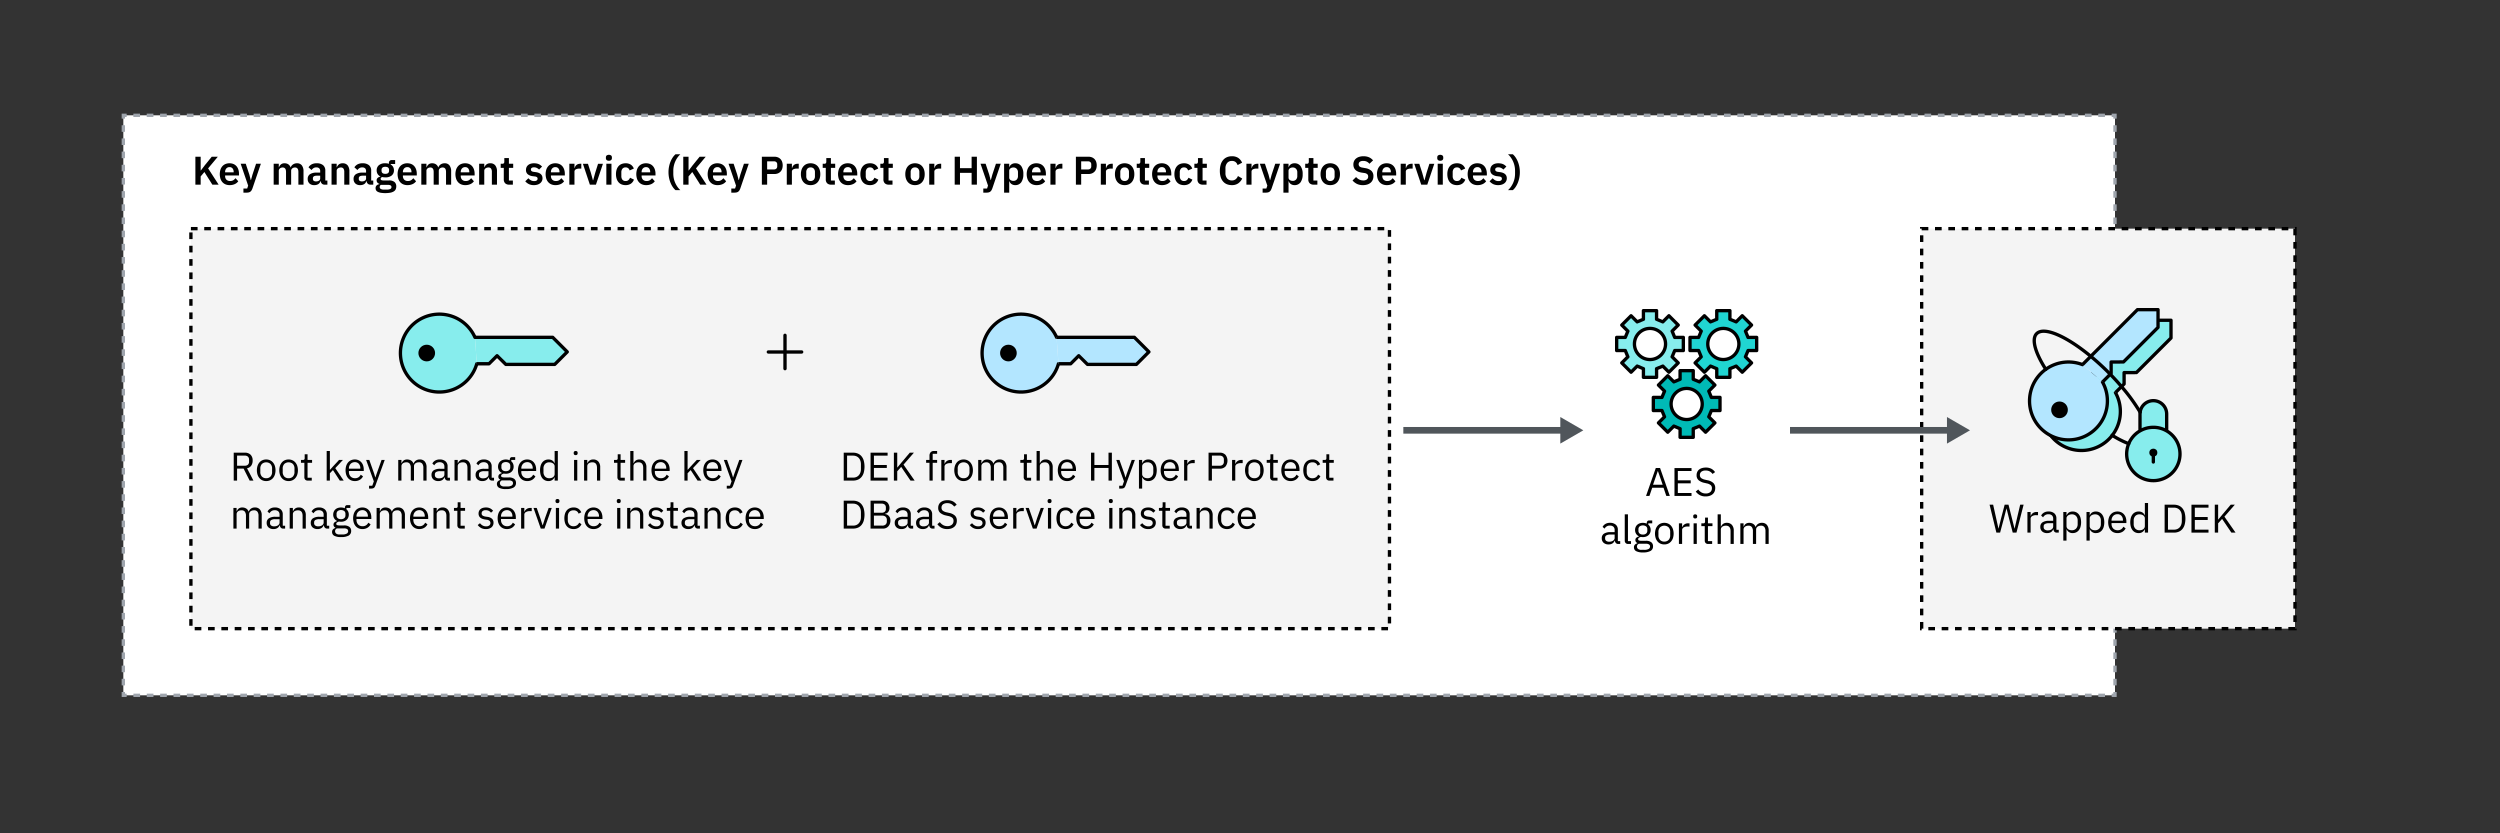 <svg xmlns="http://www.w3.org/2000/svg" width="750" height="250" viewBox="0 0 750 250"><rect x="0" y="0" width="750" height="250" fill="#333333" stroke="none"/><defs><style>.cls-1{fill:#fff;}.cls-11,.cls-2,.cls-3,.cls-4,.cls-9{fill:none;}.cls-2,.cls-3,.cls-4{stroke:#9fa5ad;}.cls-2,.cls-3,.cls-4,.cls-5,.cls-9{stroke-miterlimit:10;}.cls-3{stroke-dasharray:2.005 2.005;}.cls-4{stroke-dasharray:1.977 1.977;}.cls-5{fill:#f4f4f4;stroke-dasharray:2;}.cls-11,.cls-12,.cls-13,.cls-14,.cls-5,.cls-6,.cls-7,.cls-8{stroke:#000;}.cls-6{fill:#00bab6;}.cls-11,.cls-13,.cls-6,.cls-7,.cls-8{stroke-linecap:round;}.cls-11,.cls-12,.cls-13,.cls-14,.cls-6,.cls-7,.cls-8{stroke-linejoin:round;}.cls-12,.cls-15,.cls-7{fill:#87eded;}.cls-8{fill:#20d5d2;}.cls-9{stroke:#50565b;stroke-width:2px;}.cls-10{fill:#50565b;}.cls-13,.cls-14{fill:#b3e6ff;}</style></defs><title>wrapping-keys</title><g id="Layer_1" data-name="Layer 1"><rect class="cls-1" x="37" y="34.594" width="597.5" height="174"/><polyline class="cls-2" points="634.5 207.594 634.5 208.594 633.5 208.594"/><line class="cls-3" x1="631.495" y1="208.594" x2="39.002" y2="208.594"/><polyline class="cls-2" points="38 208.594 37 208.594 37 207.594"/><line class="cls-4" x1="37" y1="205.617" x2="37" y2="36.583"/><polyline class="cls-2" points="37 35.594 37 34.594 38 34.594"/><line class="cls-3" x1="40.005" y1="34.594" x2="632.497" y2="34.594"/><polyline class="cls-2" points="633.5 34.594 634.5 34.594 634.5 35.594"/><line class="cls-4" x1="634.5" y1="37.571" x2="634.5" y2="206.606"/><rect class="cls-5" x="57.272" y="68.594" width="359.567" height="120"/><rect class="cls-5" x="576.5" y="68.594" width="112" height="120"/><g id="gear"><path id="gear-2" data-name="gear" class="cls-6" d="M513.419,123.164l-.784,1.875,1.831,1.831-2.789,2.788-1.825-1.825-1.88.771v2.589H504.028v-2.581l-1.875-.784-1.831,1.831-2.788-2.788,1.825-1.825-.771-1.88H496v-3.943h2.581l.784-1.875-1.831-1.831,2.788-2.788,1.825,1.825,1.88-.771v-2.589h3.943v2.581l1.875.784,1.831-1.831,2.789,2.788-1.825,1.825.771,1.88H516v3.943ZM506,116.526a4.667,4.667,0,1,0,4.667,4.667A4.667,4.667,0,0,0,506,116.526Z"/></g><g id="gear-3" data-name="gear"><path id="gear-4" data-name="gear" class="cls-7" d="M502.419,105.164l-.784,1.875,1.831,1.831-2.789,2.788-1.825-1.825-1.88.771v2.589H493.028v-2.581l-1.875-.784-1.831,1.831-2.788-2.788,1.825-1.825-.771-1.88H485v-3.943h2.581l.784-1.875-1.831-1.831,2.788-2.788,1.825,1.825,1.88-.771V93.192h3.943v2.581l1.875.784,1.831-1.831,2.789,2.788L501.64,99.341l.771,1.88H505v3.943ZM495,98.526a4.667,4.667,0,1,0,4.667,4.667A4.667,4.667,0,0,0,495,98.526Z"/></g><g id="gear-5" data-name="gear"><path id="gear-6" data-name="gear" class="cls-8" d="M524.419,105.164l-.784,1.875,1.831,1.831-2.789,2.788-1.825-1.825-1.88.771v2.589H515.028v-2.581l-1.875-.784-1.831,1.831-2.788-2.788,1.825-1.825-.771-1.88H507v-3.943h2.581l.784-1.875-1.831-1.831,2.788-2.788,1.825,1.825,1.88-.771V93.192h3.943v2.581l1.875.784,1.831-1.831,2.789,2.788L523.64,99.341l.771,1.88H527v3.943ZM517,98.526a4.667,4.667,0,1,0,4.667,4.667A4.667,4.667,0,0,0,517,98.526Z"/></g><line class="cls-9" x1="421" y1="129.094" x2="469.259" y2="129.094"/><polygon class="cls-10" points="468.092 133.083 475 129.094 468.092 125.105 468.092 133.083"/><line class="cls-9" x1="537" y1="129.094" x2="585.259" y2="129.094"/><polygon class="cls-10" points="584.092 133.083 591 129.094 584.092 125.105 584.092 133.083"/><g id="add"><line class="cls-11" x1="230.5" y1="105.594" x2="240.5" y2="105.594"/><line class="cls-11" x1="235.5" y1="100.594" x2="235.5" y2="110.594"/></g></g><g id="key"><g id="key-2" data-name="key"><path class="cls-7" d="M143.04,109.13a11.68,11.68,0,1,1-.555-7.935"/><circle cx="128.022" cy="105.915" r="2.5"/><polyline class="cls-12" points="142.486 101.195 165.809 101.195 170.175 105.561 166.412 109.323 151.748 109.323 149.119 106.718 146.707 109.13 143.04 109.13"/></g><g id="key-3" data-name="key"><path class="cls-7" d="M634.637,117.788a11.68,11.68,0,1,1-6.003-5.219"/><circle cx="621.743" cy="126.133" r="2.5"/><polyline class="cls-12" points="628.634 112.569 645.126 96.076 651.3 96.076 651.3 101.398 640.93 111.767 637.229 111.784 637.229 115.195 634.637 117.788"/></g><g id="key-4" data-name="key"><path class="cls-13" d="M317.54,109.13a11.68,11.68,0,1,1-.555-7.935"/><circle cx="302.522" cy="105.915" r="2.5"/><polyline class="cls-14" points="316.986 101.195 340.309 101.195 344.675 105.561 340.912 109.323 326.248 109.323 323.619 106.718 321.207 109.13 317.54 109.13"/></g><g id="key-5" data-name="key"><path class="cls-13" d="M630.748,114.606a11.68,11.68,0,1,1-6.003-5.219"/><circle cx="617.854" cy="122.951" r="2.5"/><polyline class="cls-14" points="624.745 109.387 641.237 92.894 647.411 92.894 647.411 98.216 637.041 108.585 633.34 108.602 633.34 112.013 630.748 114.606"/></g></g><g id="text"><path d="M61.316,51.602,60.2,52.921v2.472h-1.584v-8.376H60.2v4.128h.06l1.188-1.572,2.076-2.556h1.824L62.432,50.51l3.156,4.884H63.704Z"/><path d="M68.888,55.538a3.129,3.129,0,0,1-1.242-.234,2.57,2.57,0,0,1-.924-.66,2.953,2.953,0,0,1-.582-1.032,4.649,4.649,0,0,1-.006-2.706,2.938,2.938,0,0,1,.57-1.026,2.526,2.526,0,0,1,.912-.66,3.045,3.045,0,0,1,1.224-.234,2.975,2.975,0,0,1,1.272.253,2.457,2.457,0,0,1,.888.683,2.962,2.962,0,0,1,.522,1.002,4.164,4.164,0,0,1,.174,1.218v.504H67.532V52.8a1.531,1.531,0,0,0,.384,1.09,1.486,1.486,0,0,0,1.14.411,1.698,1.698,0,0,0,.942-.238,2.677,2.677,0,0,0,.654-.608l.828.927a2.579,2.579,0,0,1-1.05.849A3.657,3.657,0,0,1,68.888,55.538Zm-.024-5.4a1.231,1.231,0,0,0-.972.408,1.538,1.538,0,0,0-.36,1.056v.096H70.1v-.108a1.643,1.643,0,0,0-.318-1.05A1.101,1.101,0,0,0,68.864,50.138Z"/><path d="M76.82,49.129h1.44l-2.52,7.38a3.168,3.168,0,0,1-.27.582,1.45,1.45,0,0,1-.354.402,1.336,1.336,0,0,1-.492.228,2.802,2.802,0,0,1-.672.072h-.924V56.558h1.128l.288-.875L72.2,49.129h1.524l1.092,3.305.408,1.581h.072l.432-1.581Z"/><path d="M82.1,55.394V49.129h1.536v1.044h.06a2.035,2.035,0,0,1,.576-.84,1.617,1.617,0,0,1,1.104-.348,1.968,1.968,0,0,1,1.116.312,1.845,1.845,0,0,1,.696.948h.024a1.762,1.762,0,0,1,.666-.894,2.061,2.061,0,0,1,1.254-.366,1.7,1.7,0,0,1,1.422.636,2.883,2.883,0,0,1,.498,1.812v3.96H89.516V51.589q0-1.343-1.008-1.344a1.454,1.454,0,0,0-.438.066,1.173,1.173,0,0,0-.372.192.931.931,0,0,0-.258.312.944.944,0,0,0-.096.438v4.14H85.808V51.589q0-1.343-1.008-1.344a1.41,1.41,0,0,0-.426.066,1.168,1.168,0,0,0-.372.192.998.998,0,0,0-.264.312.898.898,0,0,0-.102.438v4.14Z"/><path d="M97.364,55.394a1.077,1.077,0,0,1-.798-.294,1.349,1.349,0,0,1-.366-.786h-.072a1.469,1.469,0,0,1-.636.918,2.168,2.168,0,0,1-1.188.306,2.029,2.029,0,0,1-1.476-.502,1.783,1.783,0,0,1-.516-1.34,1.623,1.623,0,0,1,.696-1.441,3.506,3.506,0,0,1,1.98-.472h1.068v-.456A1.133,1.133,0,0,0,95.78,50.51a1.184,1.184,0,0,0-.888-.288,1.473,1.473,0,0,0-.87.234,2.3,2.3,0,0,0-.558.558l-.912-.821a2.654,2.654,0,0,1,.924-.875A3.041,3.041,0,0,1,95,48.985a2.864,2.864,0,0,1,1.932.575,2.074,2.074,0,0,1,.66,1.652v2.945h.624v1.236Zm-2.544-.972a1.615,1.615,0,0,0,.876-.226.74.74,0,0,0,.36-.667v-.822h-.984q-1.2,0-1.2.763v.203a.661.661,0,0,0,.246.566A1.153,1.153,0,0,0,94.82,54.421Z"/><path d="M99.464,55.394V49.129H101v1.044h.06a2.004,2.004,0,0,1,.606-.846,1.75,1.75,0,0,1,1.146-.342,1.807,1.807,0,0,1,1.488.636,2.811,2.811,0,0,1,.516,1.812v3.96H103.28V51.589a1.734,1.734,0,0,0-.24-1.008.907.907,0,0,0-.792-.336,1.611,1.611,0,0,0-.462.066,1.298,1.298,0,0,0-.396.192.997.997,0,0,0-.282.312.854.854,0,0,0-.108.438v4.14Z"/><path d="M111.128,55.394A1.076,1.076,0,0,1,110.33,55.1a1.349,1.349,0,0,1-.366-.786h-.072a1.469,1.469,0,0,1-.636.918,2.168,2.168,0,0,1-1.188.306,2.029,2.029,0,0,1-1.476-.502,1.783,1.783,0,0,1-.516-1.34,1.623,1.623,0,0,1,.696-1.441,3.506,3.506,0,0,1,1.98-.472H109.82v-.456a1.133,1.133,0,0,0-.276-.816,1.183,1.183,0,0,0-.888-.288,1.473,1.473,0,0,0-.87.234,2.304,2.304,0,0,0-.558.558l-.912-.821a2.655,2.655,0,0,1,.924-.875,3.041,3.041,0,0,1,1.524-.332,2.864,2.864,0,0,1,1.932.575,2.074,2.074,0,0,1,.66,1.652v2.945h.624v1.236Zm-2.544-.972a1.616,1.616,0,0,0,.876-.226.74.74,0,0,0,.36-.667v-.822h-.984q-1.2,0-1.2.763v.203a.662.662,0,0,0,.246.566A1.153,1.153,0,0,0,108.584,54.421Z"/><path d="M118.88,55.921a2.065,2.065,0,0,1-.174.87,1.479,1.479,0,0,1-.57.63,3.094,3.094,0,0,1-1.02.384,8.881,8.881,0,0,1-2.868.03,3.216,3.216,0,0,1-.906-.288,1.203,1.203,0,0,1-.51-.462,1.241,1.241,0,0,1-.156-.624,1.111,1.111,0,0,1,.294-.822,1.445,1.445,0,0,1,.822-.378v-.132a1.018,1.018,0,0,1-.594-.379,1.086,1.086,0,0,1-.21-.667.91.91,0,0,1,.096-.426.996.996,0,0,1,.258-.319,1.594,1.594,0,0,1,.366-.222,2.182,2.182,0,0,1,.432-.138V52.93a1.877,1.877,0,0,1-.858-.731A2.071,2.071,0,0,1,113,51.108a1.952,1.952,0,0,1,.66-1.541,2.837,2.837,0,0,1,1.932-.582,4.513,4.513,0,0,1,.57.036,2.553,2.553,0,0,1,.522.12v-.204a.795.795,0,0,1,.888-.912h.972v1.176h-1.332v.168a1.816,1.816,0,0,1,.732.72,2.111,2.111,0,0,1,.24,1.02,1.932,1.932,0,0,1-.654,1.524,2.855,2.855,0,0,1-1.938.576,3.787,3.787,0,0,1-.96-.108,1.026,1.026,0,0,0-.312.222.475.475,0,0,0-.132.342q0,.468.816.468h1.68a2.448,2.448,0,0,1,1.674.474A1.685,1.685,0,0,1,118.88,55.921Zm-1.44.18a.538.538,0,0,0-.24-.468,1.503,1.503,0,0,0-.828-.168h-2.136a.766.766,0,0,0-.324.648.646.646,0,0,0,.3.564,1.895,1.895,0,0,0,1.02.204H116a2.353,2.353,0,0,0,1.098-.192A.63.63,0,0,0,117.44,56.102Zm-1.848-3.948q1.128,0,1.128-.954v-.203q0-.954-1.128-.955t-1.128.955v.203Q114.464,52.154,115.592,52.153Z"/><path d="M122.228,55.538a3.13,3.13,0,0,1-1.242-.234,2.572,2.572,0,0,1-.924-.66,2.952,2.952,0,0,1-.582-1.032,4.65,4.65,0,0,1-.006-2.706,2.938,2.938,0,0,1,.57-1.026,2.526,2.526,0,0,1,.912-.66,3.045,3.045,0,0,1,1.224-.234,2.975,2.975,0,0,1,1.272.253,2.458,2.458,0,0,1,.888.683,2.958,2.958,0,0,1,.522,1.002,4.164,4.164,0,0,1,.174,1.218v.504h-4.164V52.8a1.531,1.531,0,0,0,.384,1.09,1.485,1.485,0,0,0,1.14.411,1.698,1.698,0,0,0,.942-.238,2.679,2.679,0,0,0,.654-.608l.828.927a2.578,2.578,0,0,1-1.05.849A3.656,3.656,0,0,1,122.228,55.538Zm-.024-5.4a1.231,1.231,0,0,0-.972.408,1.538,1.538,0,0,0-.36,1.056v.096H123.44v-.108a1.643,1.643,0,0,0-.318-1.05A1.101,1.101,0,0,0,122.204,50.138Z"/><path d="M126.392,55.394V49.129h1.536v1.044h.06a2.035,2.035,0,0,1,.576-.84,1.617,1.617,0,0,1,1.104-.348,1.968,1.968,0,0,1,1.116.312,1.845,1.845,0,0,1,.696.948h.024a1.762,1.762,0,0,1,.666-.894,2.061,2.061,0,0,1,1.254-.366,1.7,1.7,0,0,1,1.422.636,2.883,2.883,0,0,1,.498,1.812v3.96h-1.536V51.589q0-1.343-1.008-1.344a1.454,1.454,0,0,0-.438.066,1.174,1.174,0,0,0-.372.192.931.931,0,0,0-.258.312.944.944,0,0,0-.096.438v4.14H130.1V51.589q0-1.343-1.008-1.344a1.41,1.41,0,0,0-.426.066,1.169,1.169,0,0,0-.372.192.999.999,0,0,0-.264.312.898.898,0,0,0-.102.438v4.14Z"/><path d="M139.58,55.538a3.129,3.129,0,0,1-1.242-.234,2.57,2.57,0,0,1-.924-.66,2.953,2.953,0,0,1-.582-1.032,4.649,4.649,0,0,1-.006-2.706,2.938,2.938,0,0,1,.57-1.026,2.528,2.528,0,0,1,.912-.66,3.045,3.045,0,0,1,1.224-.234,2.975,2.975,0,0,1,1.272.253,2.457,2.457,0,0,1,.888.683,2.96,2.96,0,0,1,.522,1.002,4.164,4.164,0,0,1,.174,1.218v.504h-4.164V52.8a1.531,1.531,0,0,0,.384,1.09,1.486,1.486,0,0,0,1.14.411,1.698,1.698,0,0,0,.942-.238,2.679,2.679,0,0,0,.654-.608l.828.927a2.579,2.579,0,0,1-1.05.849A3.657,3.657,0,0,1,139.58,55.538Zm-.024-5.4a1.231,1.231,0,0,0-.972.408,1.538,1.538,0,0,0-.36,1.056v.096h2.568v-.108a1.643,1.643,0,0,0-.318-1.05A1.101,1.101,0,0,0,139.556,50.138Z"/><path d="M143.744,55.394V49.129h1.536v1.044h.06a2.004,2.004,0,0,1,.606-.846,1.75,1.75,0,0,1,1.146-.342,1.807,1.807,0,0,1,1.488.636,2.812,2.812,0,0,1,.516,1.812v3.96H147.56V51.589a1.734,1.734,0,0,0-.24-1.008.907.907,0,0,0-.792-.336,1.611,1.611,0,0,0-.462.066,1.298,1.298,0,0,0-.396.192.997.997,0,0,0-.282.312.854.854,0,0,0-.108.438v4.14Z"/><path d="M152.756,55.394A1.635,1.635,0,0,1,151.55,54.98a1.591,1.591,0,0,1-.414-1.179V50.366h-.924V49.129h.48a.574.574,0,0,0,.474-.162.785.785,0,0,0,.126-.486V47.413h1.38v1.716h1.284v1.236h-1.284v3.792H153.86v1.236Z"/><path d="M160.171,55.538a3.357,3.357,0,0,1-1.512-.306,3.481,3.481,0,0,1-1.08-.846l.936-.912a2.837,2.837,0,0,0,.762.624,1.947,1.947,0,0,0,.954.228,1.308,1.308,0,0,0,.798-.192.633.633,0,0,0,.246-.528.57.57,0,0,0-.174-.438,1.11,1.11,0,0,0-.594-.222l-.624-.084A2.969,2.969,0,0,1,158.33,52.28a1.621,1.621,0,0,1-.534-1.314,1.952,1.952,0,0,1,.168-.822,1.745,1.745,0,0,1,.48-.624,2.206,2.206,0,0,1,.75-.396,3.252,3.252,0,0,1,.978-.138,4.456,4.456,0,0,1,.81.066,2.946,2.946,0,0,1,.642.192,2.488,2.488,0,0,1,.528.312,5,5,0,0,1,.468.414l-.9.9a2.377,2.377,0,0,0-.66-.48,1.855,1.855,0,0,0-.84-.192,1.155,1.155,0,0,0-.726.18.573.573,0,0,0-.222.468.594.594,0,0,0,.186.474,1.287,1.287,0,0,0,.63.234l.636.084q2.027.288,2.028,1.848a1.861,1.861,0,0,1-.186.834,1.902,1.902,0,0,1-.522.648,2.477,2.477,0,0,1-.81.42A3.523,3.523,0,0,1,160.171,55.538Z"/><path d="M166.639,55.538a3.129,3.129,0,0,1-1.242-.234,2.571,2.571,0,0,1-.924-.66,2.952,2.952,0,0,1-.582-1.032,4.649,4.649,0,0,1-.006-2.706,2.936,2.936,0,0,1,.57-1.026,2.526,2.526,0,0,1,.912-.66,3.045,3.045,0,0,1,1.224-.234,2.975,2.975,0,0,1,1.272.253,2.459,2.459,0,0,1,.888.683,2.96,2.96,0,0,1,.522,1.002,4.16,4.16,0,0,1,.174,1.218v.504h-4.164V52.8a1.531,1.531,0,0,0,.384,1.09,1.485,1.485,0,0,0,1.14.411,1.698,1.698,0,0,0,.942-.238,2.677,2.677,0,0,0,.654-.608l.828.927a2.578,2.578,0,0,1-1.05.849A3.657,3.657,0,0,1,166.639,55.538Zm-.024-5.4a1.231,1.231,0,0,0-.972.408,1.538,1.538,0,0,0-.36,1.056v.096h2.568v-.108a1.643,1.643,0,0,0-.318-1.05A1.101,1.101,0,0,0,166.615,50.138Z"/><path d="M170.803,55.394V49.129h1.536v1.296h.06a2.002,2.002,0,0,1,.186-.486,1.493,1.493,0,0,1,.33-.414,1.579,1.579,0,0,1,.486-.287,1.817,1.817,0,0,1,.654-.108h.336v1.452h-.48a2.412,2.412,0,0,0-1.176.228.792.792,0,0,0-.396.744v3.84Z"/><path d="M176.959,55.394l-2.088-6.264h1.512l.876,2.7.612,2.232h.084l.612-2.232.852-2.7h1.464l-2.1,6.264Z"/><path d="M182.67,48.218a.932.932,0,0,1-.69-.216.759.759,0,0,1-.21-.552v-.24a.76.76,0,0,1,.21-.552,1.199,1.199,0,0,1,1.374,0,.748.748,0,0,1,.216.552v.24a.747.747,0,0,1-.216.552A.935.935,0,0,1,182.67,48.218Zm-.768.912h1.536v6.264h-1.536Z"/><path d="M187.686,55.538a3.154,3.154,0,0,1-1.236-.228,2.384,2.384,0,0,1-.906-.66,2.968,2.968,0,0,1-.558-1.038,4.485,4.485,0,0,1-.192-1.362,4.428,4.428,0,0,1,.192-1.356,2.915,2.915,0,0,1,.558-1.026,2.419,2.419,0,0,1,.906-.654,3.156,3.156,0,0,1,1.236-.228,2.725,2.725,0,0,1,1.566.42,2.356,2.356,0,0,1,.894,1.164l-1.26.564a1.31,1.31,0,0,0-.402-.654,1.17,1.17,0,0,0-.798-.258,1.15,1.15,0,0,0-.966.408,1.691,1.691,0,0,0-.318,1.068v1.14a1.662,1.662,0,0,0,.318,1.062,1.157,1.157,0,0,0,.966.402,1.197,1.197,0,0,0,.852-.282,1.932,1.932,0,0,0,.468-.702l1.176.564a2.458,2.458,0,0,1-.948,1.242A2.78,2.78,0,0,1,187.686,55.538Z"/><path d="M193.843,55.538a3.129,3.129,0,0,1-1.242-.234,2.57,2.57,0,0,1-.924-.66,2.953,2.953,0,0,1-.582-1.032,4.649,4.649,0,0,1-.006-2.706,2.936,2.936,0,0,1,.57-1.026,2.526,2.526,0,0,1,.912-.66,3.045,3.045,0,0,1,1.224-.234,2.975,2.975,0,0,1,1.272.253,2.457,2.457,0,0,1,.888.683,2.962,2.962,0,0,1,.522,1.002,4.164,4.164,0,0,1,.174,1.218v.504h-4.164V52.8a1.531,1.531,0,0,0,.384,1.09,1.486,1.486,0,0,0,1.14.411,1.698,1.698,0,0,0,.942-.238,2.677,2.677,0,0,0,.654-.608l.828.927a2.579,2.579,0,0,1-1.05.849A3.657,3.657,0,0,1,193.843,55.538Zm-.024-5.4a1.231,1.231,0,0,0-.972.408,1.538,1.538,0,0,0-.36,1.056v.096h2.568v-.108a1.643,1.643,0,0,0-.318-1.05A1.101,1.101,0,0,0,193.819,50.138Z"/><path d="M200.551,51.649a8.399,8.399,0,0,1,.162-1.668,8.251,8.251,0,0,1,.444-1.494,6.765,6.765,0,0,1,.666-1.254,4.944,4.944,0,0,1,.84-.96h1.452a6.411,6.411,0,0,0-.882,1.008,6.657,6.657,0,0,0-.666,1.182,6.916,6.916,0,0,0-.426,1.326,6.752,6.752,0,0,0-.15,1.428v.888a6.898,6.898,0,0,0,.15,1.446,6.672,6.672,0,0,0,.432,1.332,7.014,7.014,0,0,0,.672,1.182,5.843,5.843,0,0,0,.87.984h-1.452a4.575,4.575,0,0,1-.828-.936,6.905,6.905,0,0,1-.672-1.266,8.231,8.231,0,0,1-.45-1.512A8.549,8.549,0,0,1,200.551,51.649Z"/><path d="M207.678,51.602l-1.116,1.32v2.472h-1.584v-8.376h1.584v4.128h.06l1.188-1.572,2.076-2.556H211.71L208.794,50.51l3.156,4.884h-1.884Z"/><path d="M215.25,55.538a3.129,3.129,0,0,1-1.242-.234,2.57,2.57,0,0,1-.924-.66,2.953,2.953,0,0,1-.582-1.032,4.649,4.649,0,0,1-.006-2.706,2.938,2.938,0,0,1,.57-1.026,2.528,2.528,0,0,1,.912-.66,3.045,3.045,0,0,1,1.224-.234,2.975,2.975,0,0,1,1.272.253,2.457,2.457,0,0,1,.888.683,2.96,2.96,0,0,1,.522,1.002,4.164,4.164,0,0,1,.174,1.218v.504h-4.164V52.8a1.531,1.531,0,0,0,.384,1.09,1.486,1.486,0,0,0,1.14.411,1.698,1.698,0,0,0,.942-.238,2.676,2.676,0,0,0,.654-.608l.828.927a2.579,2.579,0,0,1-1.05.849A3.657,3.657,0,0,1,215.25,55.538Zm-.024-5.4a1.231,1.231,0,0,0-.972.408,1.538,1.538,0,0,0-.36,1.056v.096h2.568v-.108a1.643,1.643,0,0,0-.318-1.05A1.101,1.101,0,0,0,215.227,50.138Z"/><path d="M223.183,49.129h1.44l-2.52,7.38a3.168,3.168,0,0,1-.27.582,1.45,1.45,0,0,1-.354.402,1.336,1.336,0,0,1-.492.228,2.802,2.802,0,0,1-.672.072h-.924V56.558h1.128l.288-.875-2.244-6.554h1.524l1.092,3.305.408,1.581h.072l.432-1.581Z"/><path d="M228.558,55.394v-8.376h3.768a2.756,2.756,0,0,1,1.038.186,2.203,2.203,0,0,1,.786.528,2.268,2.268,0,0,1,.492.822,3.42,3.42,0,0,1,0,2.118,2.273,2.273,0,0,1-.492.817,2.209,2.209,0,0,1-.786.528,2.758,2.758,0,0,1-1.038.186h-2.184v3.192Zm1.584-4.56h2.04a1.015,1.015,0,0,0,.72-.246.912.912,0,0,0,.264-.702v-.552a.893.893,0,0,0-.264-.696,1.03,1.03,0,0,0-.72-.24h-2.04Z"/><path d="M236.034,55.394V49.129H237.57v1.296h.06a1.998,1.998,0,0,1,.186-.486,1.495,1.495,0,0,1,.33-.414,1.577,1.577,0,0,1,.486-.287,1.817,1.817,0,0,1,.654-.108h.336v1.452h-.48a2.412,2.412,0,0,0-1.176.228.792.792,0,0,0-.396.744v3.84Z"/><path d="M243.174,55.538a3.045,3.045,0,0,1-1.206-.228,2.497,2.497,0,0,1-.912-.66,3.02,3.02,0,0,1-.582-1.038A4.247,4.247,0,0,1,240.27,52.25a4.194,4.194,0,0,1,.204-1.356,2.968,2.968,0,0,1,.582-1.026,2.536,2.536,0,0,1,.912-.654,3.046,3.046,0,0,1,1.206-.228,3.091,3.091,0,0,1,1.212.228,2.525,2.525,0,0,1,.918.654,2.966,2.966,0,0,1,.582,1.026,4.205,4.205,0,0,1,.204,1.356,4.258,4.258,0,0,1-.204,1.362,3.018,3.018,0,0,1-.582,1.038,2.486,2.486,0,0,1-.918.66A3.089,3.089,0,0,1,243.174,55.538Zm0-1.236a1.251,1.251,0,0,0,.96-.372,1.544,1.544,0,0,0,.348-1.092V51.673a1.525,1.525,0,0,0-.348-1.08,1.251,1.251,0,0,0-.96-.372,1.235,1.235,0,0,0-.948.372,1.524,1.524,0,0,0-.348,1.08v1.164a1.544,1.544,0,0,0,.348,1.092A1.235,1.235,0,0,0,243.174,54.302Z"/><path d="M249.354,55.394a1.635,1.635,0,0,1-1.206-.413,1.591,1.591,0,0,1-.414-1.179V50.366H246.81V49.129h.48a.574.574,0,0,0,.474-.162.785.785,0,0,0,.126-.486V47.413h1.38v1.716h1.284v1.236H249.27v3.792h1.188v1.236Z"/><path d="M254.37,55.538a3.129,3.129,0,0,1-1.242-.234,2.572,2.572,0,0,1-.924-.66,2.951,2.951,0,0,1-.582-1.032,4.65,4.65,0,0,1-.006-2.706,2.938,2.938,0,0,1,.57-1.026,2.528,2.528,0,0,1,.912-.66,3.046,3.046,0,0,1,1.224-.234,2.974,2.974,0,0,1,1.272.253,2.457,2.457,0,0,1,.888.683,2.958,2.958,0,0,1,.522,1.002,4.164,4.164,0,0,1,.174,1.218v.504h-4.164V52.8a1.531,1.531,0,0,0,.384,1.09,1.486,1.486,0,0,0,1.14.411,1.698,1.698,0,0,0,.942-.238,2.679,2.679,0,0,0,.654-.608l.828.927a2.578,2.578,0,0,1-1.05.849A3.656,3.656,0,0,1,254.37,55.538Zm-.024-5.4a1.231,1.231,0,0,0-.972.408,1.538,1.538,0,0,0-.36,1.056v.096h2.568v-.108a1.643,1.643,0,0,0-.318-1.05A1.101,1.101,0,0,0,254.346,50.138Z"/><path d="M261.006,55.538A3.155,3.155,0,0,1,259.77,55.31a2.383,2.383,0,0,1-.906-.66,2.967,2.967,0,0,1-.558-1.038,4.482,4.482,0,0,1-.192-1.362,4.426,4.426,0,0,1,.192-1.356,2.914,2.914,0,0,1,.558-1.026,2.419,2.419,0,0,1,.906-.654,3.156,3.156,0,0,1,1.236-.228,2.725,2.725,0,0,1,1.566.42,2.356,2.356,0,0,1,.894,1.164l-1.26.564a1.31,1.31,0,0,0-.402-.654,1.169,1.169,0,0,0-.798-.258,1.15,1.15,0,0,0-.966.408,1.691,1.691,0,0,0-.318,1.068v1.14a1.662,1.662,0,0,0,.318,1.062,1.157,1.157,0,0,0,.966.402,1.197,1.197,0,0,0,.852-.282,1.932,1.932,0,0,0,.468-.702l1.176.564a2.459,2.459,0,0,1-.948,1.242A2.78,2.78,0,0,1,261.006,55.538Z"/><path d="M266.646,55.394A1.635,1.635,0,0,1,265.44,54.98a1.591,1.591,0,0,1-.414-1.179V50.366h-.924V49.129h.48a.574.574,0,0,0,.474-.162.786.786,0,0,0,.126-.486V47.413h1.38v1.716h1.284v1.236h-1.284v3.792H267.75v1.236Z"/><path d="M274.494,55.538a3.045,3.045,0,0,1-1.206-.228,2.497,2.497,0,0,1-.912-.66,3.018,3.018,0,0,1-.582-1.038,4.244,4.244,0,0,1-.204-1.362,4.191,4.191,0,0,1,.204-1.356,2.966,2.966,0,0,1,.582-1.026,2.536,2.536,0,0,1,.912-.654,3.047,3.047,0,0,1,1.206-.228,3.092,3.092,0,0,1,1.212.228,2.525,2.525,0,0,1,.918.654,2.968,2.968,0,0,1,.582,1.026,4.207,4.207,0,0,1,.204,1.356,4.261,4.261,0,0,1-.204,1.362,3.02,3.02,0,0,1-.582,1.038,2.486,2.486,0,0,1-.918.66A3.09,3.09,0,0,1,274.494,55.538Zm0-1.236a1.25,1.25,0,0,0,.96-.372,1.544,1.544,0,0,0,.348-1.092V51.673a1.525,1.525,0,0,0-.348-1.08,1.251,1.251,0,0,0-.96-.372,1.235,1.235,0,0,0-.948.372,1.524,1.524,0,0,0-.348,1.08v1.164a1.544,1.544,0,0,0,.348,1.092A1.235,1.235,0,0,0,274.494,54.302Z"/><path d="M278.766,55.394V49.129h1.536v1.296h.06a2.002,2.002,0,0,1,.186-.486,1.493,1.493,0,0,1,.33-.414,1.579,1.579,0,0,1,.486-.287,1.817,1.817,0,0,1,.654-.108h.336v1.452h-.48a2.412,2.412,0,0,0-1.176.228.792.792,0,0,0-.396.744v3.84Z"/><path d="M291.485,51.853h-3.492v3.54h-1.584v-8.376h1.584V50.45h3.492V47.017h1.584v8.376h-1.584Z"/><path d="M298.781,49.129h1.44l-2.52,7.38a3.181,3.181,0,0,1-.27.582,1.449,1.449,0,0,1-.354.402,1.336,1.336,0,0,1-.492.228,2.801,2.801,0,0,1-.672.072h-.924V56.558h1.128l.288-.875-2.244-6.554h1.524l1.092,3.305.408,1.581h.072l.432-1.581Z"/><path d="M301.229,49.129h1.536v1.032h.048a1.573,1.573,0,0,1,.636-.858,1.898,1.898,0,0,1,1.092-.318,2.14,2.14,0,0,1,1.83.846,3.99,3.99,0,0,1,.63,2.418,4.041,4.041,0,0,1-.63,2.436,2.134,2.134,0,0,1-1.83.852,1.843,1.843,0,0,1-1.086-.324,1.674,1.674,0,0,1-.642-.864h-.048v3.444H301.229Zm2.82,5.136a1.273,1.273,0,0,0,.972-.396,1.499,1.499,0,0,0,.372-1.068v-1.08a1.521,1.521,0,0,0-.372-1.074,1.263,1.263,0,0,0-.972-.402,1.481,1.481,0,0,0-.918.276.872.872,0,0,0-.366.732v1.992a.875.875,0,0,0,.366.756A1.527,1.527,0,0,0,304.049,54.266Z"/><path d="M310.961,55.538a3.13,3.13,0,0,1-1.242-.234,2.572,2.572,0,0,1-.924-.66,2.952,2.952,0,0,1-.582-1.032,4.65,4.65,0,0,1-.006-2.706,2.938,2.938,0,0,1,.57-1.026,2.526,2.526,0,0,1,.912-.66,3.045,3.045,0,0,1,1.224-.234,2.975,2.975,0,0,1,1.272.253,2.458,2.458,0,0,1,.888.683,2.958,2.958,0,0,1,.522,1.002,4.164,4.164,0,0,1,.174,1.218v.504h-4.164V52.8a1.531,1.531,0,0,0,.384,1.09,1.485,1.485,0,0,0,1.14.411,1.698,1.698,0,0,0,.942-.238,2.679,2.679,0,0,0,.654-.608l.828.927a2.578,2.578,0,0,1-1.05.849A3.656,3.656,0,0,1,310.961,55.538Zm-.024-5.4a1.231,1.231,0,0,0-.972.408,1.538,1.538,0,0,0-.36,1.056v.096h2.568v-.108a1.643,1.643,0,0,0-.318-1.05A1.101,1.101,0,0,0,310.937,50.138Z"/><path d="M315.125,55.394V49.129h1.536v1.296h.06a2.002,2.002,0,0,1,.186-.486,1.495,1.495,0,0,1,.33-.414,1.579,1.579,0,0,1,.486-.287,1.817,1.817,0,0,1,.654-.108h.336v1.452h-.48a2.412,2.412,0,0,0-1.176.228.793.793,0,0,0-.396.744v3.84Z"/><path d="M322.769,55.394v-8.376h3.768a2.756,2.756,0,0,1,1.038.186,2.203,2.203,0,0,1,.786.528,2.266,2.266,0,0,1,.492.822,3.42,3.42,0,0,1,0,2.118,2.271,2.271,0,0,1-.492.817,2.209,2.209,0,0,1-.786.528,2.758,2.758,0,0,1-1.038.186h-2.184v3.192Zm1.584-4.56h2.04a1.015,1.015,0,0,0,.72-.246.912.912,0,0,0,.264-.702v-.552a.893.893,0,0,0-.264-.696,1.03,1.03,0,0,0-.72-.24h-2.04Z"/><path d="M330.245,55.394V49.129H331.78v1.296h.06a2.002,2.002,0,0,1,.186-.486,1.495,1.495,0,0,1,.33-.414,1.579,1.579,0,0,1,.486-.287,1.817,1.817,0,0,1,.654-.108h.336v1.452h-.48a2.412,2.412,0,0,0-1.176.228.792.792,0,0,0-.396.744v3.84Z"/><path d="M337.385,55.538a3.045,3.045,0,0,1-1.206-.228,2.498,2.498,0,0,1-.912-.66,3.018,3.018,0,0,1-.582-1.038,4.244,4.244,0,0,1-.204-1.362,4.191,4.191,0,0,1,.204-1.356,2.966,2.966,0,0,1,.582-1.026,2.538,2.538,0,0,1,.912-.654,3.047,3.047,0,0,1,1.206-.228,3.092,3.092,0,0,1,1.212.228,2.525,2.525,0,0,1,.918.654,2.968,2.968,0,0,1,.582,1.026,4.207,4.207,0,0,1,.204,1.356,4.261,4.261,0,0,1-.204,1.362,3.02,3.02,0,0,1-.582,1.038,2.486,2.486,0,0,1-.918.66A3.09,3.09,0,0,1,337.385,55.538Zm0-1.236a1.25,1.25,0,0,0,.96-.372,1.544,1.544,0,0,0,.348-1.092V51.673a1.524,1.524,0,0,0-.348-1.08,1.251,1.251,0,0,0-.96-.372,1.235,1.235,0,0,0-.948.372,1.524,1.524,0,0,0-.348,1.08v1.164a1.544,1.544,0,0,0,.348,1.092A1.235,1.235,0,0,0,337.385,54.302Z"/><path d="M343.565,55.394a1.635,1.635,0,0,1-1.206-.413,1.591,1.591,0,0,1-.414-1.179V50.366h-.924V49.129h.48a.574.574,0,0,0,.474-.162.785.785,0,0,0,.126-.486V47.413h1.38v1.716h1.284v1.236h-1.284v3.792h1.188v1.236Z"/><path d="M348.581,55.538a3.129,3.129,0,0,1-1.242-.234,2.57,2.57,0,0,1-.924-.66,2.953,2.953,0,0,1-.582-1.032,4.649,4.649,0,0,1-.006-2.706,2.936,2.936,0,0,1,.57-1.026,2.526,2.526,0,0,1,.912-.66,3.045,3.045,0,0,1,1.224-.234,2.975,2.975,0,0,1,1.272.253,2.458,2.458,0,0,1,.888.683,2.96,2.96,0,0,1,.522,1.002,4.16,4.16,0,0,1,.174,1.218v.504h-4.164V52.8a1.531,1.531,0,0,0,.384,1.09,1.485,1.485,0,0,0,1.14.411,1.698,1.698,0,0,0,.942-.238,2.677,2.677,0,0,0,.654-.608l.828.927a2.579,2.579,0,0,1-1.05.849A3.657,3.657,0,0,1,348.581,55.538Zm-.024-5.4a1.231,1.231,0,0,0-.972.408,1.538,1.538,0,0,0-.36,1.056v.096h2.568v-.108a1.643,1.643,0,0,0-.318-1.05A1.101,1.101,0,0,0,348.557,50.138Z"/><path d="M355.216,55.538a3.154,3.154,0,0,1-1.236-.228,2.384,2.384,0,0,1-.906-.66,2.968,2.968,0,0,1-.558-1.038,4.485,4.485,0,0,1-.192-1.362,4.428,4.428,0,0,1,.192-1.356,2.915,2.915,0,0,1,.558-1.026,2.419,2.419,0,0,1,.906-.654,3.156,3.156,0,0,1,1.236-.228,2.725,2.725,0,0,1,1.566.42,2.357,2.357,0,0,1,.894,1.164l-1.26.564a1.31,1.31,0,0,0-.402-.654,1.169,1.169,0,0,0-.798-.258,1.15,1.15,0,0,0-.966.408,1.691,1.691,0,0,0-.318,1.068v1.14a1.662,1.662,0,0,0,.318,1.062,1.157,1.157,0,0,0,.966.402,1.197,1.197,0,0,0,.852-.282,1.932,1.932,0,0,0,.468-.702l1.176.564a2.458,2.458,0,0,1-.948,1.242A2.78,2.78,0,0,1,355.216,55.538Z"/><path d="M360.856,55.394a1.635,1.635,0,0,1-1.206-.413,1.591,1.591,0,0,1-.414-1.179V50.366h-.924V49.129h.48a.574.574,0,0,0,.474-.162.785.785,0,0,0,.126-.486V47.413h1.38v1.716h1.284v1.236H360.772v3.792H361.96v1.236Z"/><path d="M369.568,55.538a3.94,3.94,0,0,1-1.494-.27,2.993,2.993,0,0,1-1.14-.81,3.667,3.667,0,0,1-.726-1.338,6.168,6.168,0,0,1-.252-1.854,6.407,6.407,0,0,1,.252-1.878,3.837,3.837,0,0,1,.726-1.38,3.083,3.083,0,0,1,1.14-.846,3.728,3.728,0,0,1,1.494-.288,3.39,3.39,0,0,1,1.872.48,3.298,3.298,0,0,1,1.188,1.452l-1.356.72a1.907,1.907,0,0,0-.588-.906,1.684,1.684,0,0,0-1.116-.342,1.773,1.773,0,0,0-1.41.6,2.478,2.478,0,0,0-.522,1.68v1.32a2.427,2.427,0,0,0,.522,1.674,1.8,1.8,0,0,0,1.41.582,1.72,1.72,0,0,0,1.158-.384,2.213,2.213,0,0,0,.654-.948l1.284.756a3.69,3.69,0,0,1-1.212,1.458A3.238,3.238,0,0,1,369.568,55.538Z"/><path d="M373.924,55.394V49.129H375.46v1.296h.06a2.002,2.002,0,0,1,.186-.486,1.493,1.493,0,0,1,.33-.414,1.582,1.582,0,0,1,.485-.287,1.819,1.819,0,0,1,.654-.108h.336v1.452h-.48a2.41,2.41,0,0,0-1.176.228.792.792,0,0,0-.396.744v3.84Z"/><path d="M382.576,49.129h1.439l-2.519,7.38a3.142,3.142,0,0,1-.271.582,1.452,1.452,0,0,1-.354.402,1.326,1.326,0,0,1-.491.228,2.806,2.806,0,0,1-.673.072h-.924V56.558h1.129l.287-.875-2.244-6.554H379.48l1.093,3.305.407,1.581h.072l.433-1.581Z"/><path d="M385.023,49.129H386.56v1.032h.048a1.575,1.575,0,0,1,.637-.858,1.895,1.895,0,0,1,1.092-.318,2.141,2.141,0,0,1,1.83.846,3.994,3.994,0,0,1,.63,2.418,4.045,4.045,0,0,1-.63,2.436,2.135,2.135,0,0,1-1.83.852,1.84,1.84,0,0,1-1.086-.324,1.673,1.673,0,0,1-.643-.864H386.56v3.444h-1.536Zm2.82,5.136a1.27,1.27,0,0,0,.972-.396,1.497,1.497,0,0,0,.372-1.068v-1.08a1.519,1.519,0,0,0-.372-1.074,1.261,1.261,0,0,0-.972-.402,1.481,1.481,0,0,0-.918.276.872.872,0,0,0-.366.732v1.992a.875.875,0,0,0,.366.756A1.527,1.527,0,0,0,387.844,54.266Z"/><path d="M394.107,55.394a1.637,1.637,0,0,1-1.206-.413,1.595,1.595,0,0,1-.414-1.179V50.366h-.924V49.129h.48a.573.573,0,0,0,.474-.162.785.785,0,0,0,.126-.486V47.413h1.38v1.716h1.284v1.236h-1.284v3.792h1.188v1.236Z"/><path d="M399.075,55.538a3.044,3.044,0,0,1-1.206-.228,2.494,2.494,0,0,1-.912-.66,3.012,3.012,0,0,1-.582-1.038,4.261,4.261,0,0,1-.204-1.362,4.207,4.207,0,0,1,.204-1.356,2.96,2.96,0,0,1,.582-1.026,2.534,2.534,0,0,1,.912-.654,3.045,3.045,0,0,1,1.206-.228,3.091,3.091,0,0,1,1.212.228,2.521,2.521,0,0,1,.918.654,2.96,2.96,0,0,1,.582,1.026,4.205,4.205,0,0,1,.204,1.356,4.258,4.258,0,0,1-.204,1.362,3.012,3.012,0,0,1-.582,1.038,2.482,2.482,0,0,1-.918.66A3.09,3.09,0,0,1,399.075,55.538Zm0-1.236a1.251,1.251,0,0,0,.96-.372,1.547,1.547,0,0,0,.348-1.092V51.673a1.527,1.527,0,0,0-.348-1.08,1.251,1.251,0,0,0-.96-.372,1.236,1.236,0,0,0-.948.372,1.522,1.522,0,0,0-.348,1.08v1.164a1.542,1.542,0,0,0,.348,1.092A1.235,1.235,0,0,0,399.075,54.302Z"/><path d="M408.879,55.538a3.977,3.977,0,0,1-1.83-.385,4.248,4.248,0,0,1-1.29-1.01l1.068-1.034a3.052,3.052,0,0,0,.966.762,2.643,2.643,0,0,0,1.182.262,1.669,1.669,0,0,0,1.105-.316,1.059,1.059,0,0,0,.372-.851.965.965,0,0,0-.24-.679,1.613,1.613,0,0,0-.9-.381l-.792-.119q-2.508-.396-2.508-2.439a2.42,2.42,0,0,1,.21-1.021,2.183,2.183,0,0,1,.606-.781,2.804,2.804,0,0,1,.954-.498,4.242,4.242,0,0,1,1.266-.174,4.072,4.072,0,0,1,1.656.313,3.254,3.254,0,0,1,1.212.925l-1.08,1.022a2.483,2.483,0,0,0-.756-.619,2.344,2.344,0,0,0-1.116-.238,1.702,1.702,0,0,0-1.025.256.974.974,0,0,0-.066,1.422,1.947,1.947,0,0,0,.888.333l.78.144a3.58,3.58,0,0,1,1.878.811,2.15,2.15,0,0,1,.606,1.627,2.724,2.724,0,0,1-.21,1.087,2.364,2.364,0,0,1-.612.841,2.796,2.796,0,0,1-.984.546A4.255,4.255,0,0,1,408.879,55.538Z"/><path d="M416.043,55.538a3.133,3.133,0,0,1-1.242-.234,2.568,2.568,0,0,1-.924-.66,2.945,2.945,0,0,1-.582-1.032,4.649,4.649,0,0,1-.006-2.706,2.937,2.937,0,0,1,.57-1.026,2.514,2.514,0,0,1,.912-.66,3.041,3.041,0,0,1,1.224-.234,2.97,2.97,0,0,1,1.272.253,2.455,2.455,0,0,1,.889.683,2.97,2.97,0,0,1,.521,1.002,4.147,4.147,0,0,1,.174,1.218v.504h-4.163V52.8a1.528,1.528,0,0,0,.384,1.09,1.485,1.485,0,0,0,1.14.411,1.701,1.701,0,0,0,.942-.238,2.664,2.664,0,0,0,.653-.608l.828.927a2.571,2.571,0,0,1-1.05.849A3.658,3.658,0,0,1,416.043,55.538Zm-.024-5.4a1.232,1.232,0,0,0-.973.408,1.535,1.535,0,0,0-.359,1.056v.096h2.567v-.108a1.649,1.649,0,0,0-.317-1.05A1.103,1.103,0,0,0,416.02,50.138Z"/><path d="M420.207,55.394V49.129h1.536v1.296h.06a2.001,2.001,0,0,1,.186-.486,1.502,1.502,0,0,1,.33-.414,1.575,1.575,0,0,1,.486-.287,1.809,1.809,0,0,1,.653-.108h.336v1.452h-.479a2.407,2.407,0,0,0-1.176.228.791.791,0,0,0-.396.744v3.84Z"/><path d="M426.363,55.394l-2.089-6.264h1.513l.876,2.7.611,2.232h.084l.612-2.232.853-2.7h1.464l-2.101,6.264Z"/><path d="M432.075,48.218a.932.932,0,0,1-.69-.216.759.759,0,0,1-.21-.552v-.24a.76.76,0,0,1,.21-.552,1.199,1.199,0,0,1,1.374,0,.745.745,0,0,1,.216.552v.24a.745.745,0,0,1-.216.552A.934.934,0,0,1,432.075,48.218Zm-.769.912h1.536v6.264h-1.536Z"/><path d="M437.091,55.538a3.155,3.155,0,0,1-1.236-.228,2.38,2.38,0,0,1-.906-.66,2.97,2.97,0,0,1-.558-1.038,4.501,4.501,0,0,1-.192-1.362,4.444,4.444,0,0,1,.192-1.356,2.917,2.917,0,0,1,.558-1.026,2.415,2.415,0,0,1,.906-.654,3.157,3.157,0,0,1,1.236-.228,2.723,2.723,0,0,1,1.565.42,2.36,2.36,0,0,1,.895,1.164l-1.261.564a1.305,1.305,0,0,0-.401-.654,1.168,1.168,0,0,0-.798-.258,1.151,1.151,0,0,0-.967.408,1.69,1.69,0,0,0-.317,1.068v1.14a1.661,1.661,0,0,0,.317,1.062,1.157,1.157,0,0,0,.967.402,1.197,1.197,0,0,0,.852-.282,1.92,1.92,0,0,0,.468-.702l1.177.564a2.465,2.465,0,0,1-.948,1.242A2.78,2.78,0,0,1,437.091,55.538Z"/><path d="M443.247,55.538a3.133,3.133,0,0,1-1.242-.234,2.568,2.568,0,0,1-.924-.66,2.945,2.945,0,0,1-.582-1.032,4.649,4.649,0,0,1-.006-2.706,2.937,2.937,0,0,1,.57-1.026,2.514,2.514,0,0,1,.912-.66,3.041,3.041,0,0,1,1.224-.234,2.97,2.97,0,0,1,1.272.253,2.455,2.455,0,0,1,.889.683,2.97,2.97,0,0,1,.521,1.002,4.147,4.147,0,0,1,.174,1.218v.504h-4.163V52.8a1.528,1.528,0,0,0,.384,1.09,1.485,1.485,0,0,0,1.14.411,1.701,1.701,0,0,0,.942-.238,2.664,2.664,0,0,0,.653-.608l.828.927a2.571,2.571,0,0,1-1.05.849A3.658,3.658,0,0,1,443.247,55.538Zm-.024-5.4a1.232,1.232,0,0,0-.973.408,1.535,1.535,0,0,0-.359,1.056v.096h2.567v-.108a1.649,1.649,0,0,0-.317-1.05A1.103,1.103,0,0,0,443.224,50.138Z"/><path d="M449.463,55.538a3.361,3.361,0,0,1-1.513-.306,3.486,3.486,0,0,1-1.08-.846l.936-.912a2.82,2.82,0,0,0,.762.624,1.946,1.946,0,0,0,.954.228,1.307,1.307,0,0,0,.798-.192.633.633,0,0,0,.246-.528.568.568,0,0,0-.174-.438,1.112,1.112,0,0,0-.594-.222l-.624-.084A2.971,2.971,0,0,1,447.62,52.28a1.624,1.624,0,0,1-.533-1.314,1.944,1.944,0,0,1,.168-.822,1.738,1.738,0,0,1,.479-.624,2.206,2.206,0,0,1,.75-.396,3.253,3.253,0,0,1,.979-.138,4.46,4.46,0,0,1,.81.066,2.926,2.926,0,0,1,.642.192,2.481,2.481,0,0,1,.528.312,4.885,4.885,0,0,1,.468.414l-.899.9a2.387,2.387,0,0,0-.66-.48,1.853,1.853,0,0,0-.84-.192,1.16,1.16,0,0,0-.727.18.576.576,0,0,0-.222.468.593.593,0,0,0,.185.474,1.288,1.288,0,0,0,.631.234l.636.084q2.027.288,2.027,1.848a1.861,1.861,0,0,1-.186.834,1.891,1.891,0,0,1-.522.648,2.463,2.463,0,0,1-.81.42A3.524,3.524,0,0,1,449.463,55.538Z"/><path d="M455.955,51.649a8.625,8.625,0,0,1-.162,1.686,8.232,8.232,0,0,1-.45,1.512,6.936,6.936,0,0,1-.672,1.266,4.563,4.563,0,0,1-.828.936h-1.452a5.839,5.839,0,0,0,.87-.984,6.98,6.98,0,0,0,.672-1.182,6.613,6.613,0,0,0,.432-1.332,6.872,6.872,0,0,0,.15-1.446v-.888a6.726,6.726,0,0,0-.15-1.428,6.894,6.894,0,0,0-.426-1.326,6.688,6.688,0,0,0-.666-1.182,6.407,6.407,0,0,0-.882-1.008h1.452a4.961,4.961,0,0,1,.84.96,6.765,6.765,0,0,1,.666,1.254,8.324,8.324,0,0,1,.444,1.494A8.474,8.474,0,0,1,455.955,51.649Z"/><path d="M499.894,148.786l-.84-2.472h-3.384l-.841,2.472h-1.02l2.928-8.376h1.284l2.929,8.376Zm-2.508-7.44h-.06l-1.416,4.08h2.893Z"/><path d="M502.343,148.786V140.41h5.112v.888h-4.104v2.808h3.864v.888h-3.864v2.904h4.104v.888Z"/><path d="M511.69,148.93a3.606,3.606,0,0,1-1.739-.39,3.686,3.686,0,0,1-1.225-1.074l.744-.624a3.257,3.257,0,0,0,.984.894,2.537,2.537,0,0,0,1.272.306,1.974,1.974,0,0,0,1.374-.432,1.486,1.486,0,0,0,.474-1.152,1.177,1.177,0,0,0-.359-.924,2.718,2.718,0,0,0-1.188-.516l-.684-.156a3.973,3.973,0,0,1-1.759-.798,1.902,1.902,0,0,1-.606-1.506,2.283,2.283,0,0,1,.204-.984,1.969,1.969,0,0,1,.569-.72,2.585,2.585,0,0,1,.877-.438,3.977,3.977,0,0,1,1.121-.15,3.526,3.526,0,0,1,1.627.348,3.13,3.13,0,0,1,1.145,1.02l-.756.552a2.611,2.611,0,0,0-.84-.756,2.475,2.475,0,0,0-1.224-.276,2.085,2.085,0,0,0-1.267.342,1.195,1.195,0,0,0-.462,1.026,1.08,1.08,0,0,0,.391.906,3.013,3.013,0,0,0,1.182.486l.684.156a3.554,3.554,0,0,1,1.788.84,2.051,2.051,0,0,1,.552,1.5,2.657,2.657,0,0,1-.197,1.044,2.148,2.148,0,0,1-.57.792,2.653,2.653,0,0,1-.906.504A3.759,3.759,0,0,1,511.69,148.93Z"/><path d="M485.519,163.186a.943.943,0,0,1-.774-.288,1.416,1.416,0,0,1-.293-.72h-.061a1.603,1.603,0,0,1-.672.864,2.09,2.09,0,0,1-1.116.288,2.172,2.172,0,0,1-1.53-.504,1.773,1.773,0,0,1-.546-1.368,1.562,1.562,0,0,1,.642-1.344,3.413,3.413,0,0,1,1.998-.468h1.225v-.612a1.342,1.342,0,0,0-.359-1.008,1.539,1.539,0,0,0-1.104-.348,1.664,1.664,0,0,0-.942.252,2.078,2.078,0,0,0-.63.672l-.576-.54a2.198,2.198,0,0,1,.804-.858,2.534,2.534,0,0,1,1.393-.354,2.56,2.56,0,0,1,1.752.551,1.938,1.938,0,0,1,.624,1.533v3.4h.708v.852Zm-2.761-.672a2.431,2.431,0,0,0,.66-.084,1.609,1.609,0,0,0,.517-.24,1.193,1.193,0,0,0,.336-.36.858.858,0,0,0,.12-.444v-1.02h-1.272a2.327,2.327,0,0,0-1.207.24.775.775,0,0,0-.377.696v.252a.837.837,0,0,0,.33.708A1.434,1.434,0,0,0,482.758,162.514Z"/><path d="M488.446,163.186a.982.982,0,0,1-.763-.282,1.016,1.016,0,0,1-.258-.714v-7.884h.961v8.028h.912v.852Z"/><path d="M495.91,163.876a1.52,1.52,0,0,1-.75,1.405,4.477,4.477,0,0,1-2.25.448,4.126,4.126,0,0,1-2.088-.396,1.254,1.254,0,0,1-.636-1.126,1.103,1.103,0,0,1,.264-.785,1.555,1.555,0,0,1,.72-.414v-.132a.89.89,0,0,1-.551-.86.867.867,0,0,1,.299-.711,1.974,1.974,0,0,1,.768-.364v-.048a2.002,2.002,0,0,1-.858-.758,2.131,2.131,0,0,1-.306-1.144,2.196,2.196,0,0,1,.168-.866,1.96,1.96,0,0,1,.474-.68,2.167,2.167,0,0,1,.732-.439,2.994,2.994,0,0,1,2.13.083v-.108a1.014,1.014,0,0,1,.168-.602.628.628,0,0,1,.552-.238h.924v.852h-1.176v.397a2.012,2.012,0,0,1,.522.692,2.146,2.146,0,0,1,.186.909,2.197,2.197,0,0,1-.169.867,1.953,1.953,0,0,1-.474.68,2.148,2.148,0,0,1-.738.439,2.796,2.796,0,0,1-.96.157,3.066,3.066,0,0,1-.601-.06,1.994,1.994,0,0,0-.564.246.509.509,0,0,0-.252.45.365.365,0,0,0,.265.372,2.033,2.033,0,0,0,.684.096h1.32a2.596,2.596,0,0,1,1.674.436A1.484,1.484,0,0,1,495.91,163.876Zm-.9.066a.718.718,0,0,0-.281-.594,1.669,1.669,0,0,0-1.002-.222h-2.064a.877.877,0,0,0-.576.84.922.922,0,0,0,.307.696,1.496,1.496,0,0,0,1.037.288h.889a2.551,2.551,0,0,0,1.248-.252A.817.817,0,0,0,495.01,163.942Zm-2.147-3.576a1.487,1.487,0,0,0,.972-.295,1.108,1.108,0,0,0,.36-.91v-.337a1.108,1.108,0,0,0-.36-.91,1.746,1.746,0,0,0-1.943,0,1.108,1.108,0,0,0-.36.91v.337a1.108,1.108,0,0,0,.36.91A1.489,1.489,0,0,0,492.862,160.366Z"/><path d="M499.295,163.33a2.793,2.793,0,0,1-1.141-.228,2.46,2.46,0,0,1-.882-.654,3.058,3.058,0,0,1-.569-1.02,4.449,4.449,0,0,1,0-2.67,3.049,3.049,0,0,1,.569-1.026,2.46,2.46,0,0,1,.882-.654,2.793,2.793,0,0,1,1.141-.228,2.751,2.751,0,0,1,1.134.228,2.53,2.53,0,0,1,.882.654,3.027,3.027,0,0,1,.576,1.026,4.49,4.49,0,0,1,0,2.67,3.036,3.036,0,0,1-.576,1.02,2.53,2.53,0,0,1-.882.654A2.751,2.751,0,0,1,499.295,163.33Zm0-.852a1.745,1.745,0,0,0,1.272-.48,1.961,1.961,0,0,0,.492-1.464v-.888a1.961,1.961,0,0,0-.492-1.464,1.925,1.925,0,0,0-2.544,0,1.961,1.961,0,0,0-.491,1.464v.888a1.961,1.961,0,0,0,.491,1.464A1.746,1.746,0,0,0,499.295,162.478Z"/><path d="M503.674,163.186v-6.192h.961v1.14h.06a1.87,1.87,0,0,1,.601-.792,1.84,1.84,0,0,1,1.188-.348h.372v.96h-.564a2.168,2.168,0,0,0-1.219.294.867.867,0,0,0-.438.738v4.2Z"/><path d="M508.559,155.542a.589.589,0,0,1-.451-.15.553.553,0,0,1-.137-.39v-.156a.554.554,0,0,1,.137-.39.751.751,0,0,1,.9,0,.555.555,0,0,1,.139.39v.156a.555.555,0,0,1-.139.39A.586.586,0,0,1,508.559,155.542Zm-.48,1.452h.96v6.192h-.96Z"/><path d="M512.446,163.186a.983.983,0,0,1-.763-.281,1.047,1.047,0,0,1-.258-.736v-4.322h-1.02v-.852h.576a.565.565,0,0,0,.426-.126.653.653,0,0,0,.113-.438v-1.152h.865v1.716h1.355v.852h-1.355v4.488h1.26v.852Z"/><path d="M515.29,154.306h.96v3.685h.048a2.014,2.014,0,0,1,.642-.832,1.815,1.815,0,0,1,1.11-.309,1.946,1.946,0,0,1,1.519.618,2.519,2.519,0,0,1,.558,1.746v3.972h-.96v-3.812q0-1.672-1.404-1.672a2.138,2.138,0,0,0-.558.072,1.585,1.585,0,0,0-.485.216,1.065,1.065,0,0,0-.343.367,1.044,1.044,0,0,0-.126.523v4.305h-.96Z"/><path d="M522.106,163.186v-6.192h.961v.997h.047a3.28,3.28,0,0,1,.246-.446,1.509,1.509,0,0,1,.799-.606,1.962,1.962,0,0,1,.623-.089,2.256,2.256,0,0,1,1.129.291,1.759,1.759,0,0,1,.767.958h.024a1.901,1.901,0,0,1,.63-.875,1.936,1.936,0,0,1,1.254-.374,1.856,1.856,0,0,1,1.482.618,2.592,2.592,0,0,1,.533,1.746v3.972h-.959v-3.812a2.032,2.032,0,0,0-.324-1.251,1.222,1.222,0,0,0-1.032-.421,2.004,2.004,0,0,0-.546.072,1.494,1.494,0,0,0-.463.216,1.048,1.048,0,0,0-.323.367,1.085,1.085,0,0,0-.12.523v4.305h-.96v-3.812a2.032,2.032,0,0,0-.324-1.251,1.19,1.19,0,0,0-1.008-.421,2.068,2.068,0,0,0-.552.072,1.484,1.484,0,0,0-.469.216,1.118,1.118,0,0,0-.33.367,1.044,1.044,0,0,0-.125.523v4.305Z"/><path d="M598.914,159.786l-2.039-8.376h1.068l.899,4.032.696,3.132h.023l.78-3.132,1.056-4.032h1.152l1.02,4.032.78,3.12h.036l.721-3.12.947-4.032h1.032l-2.147,8.376h-1.117l-1.092-4.176-.768-3.072H601.94l-.793,3.072-1.115,4.176Z"/><path d="M608.227,159.786v-6.192h.96v1.14h.06a1.877,1.877,0,0,1,.601-.792,1.845,1.845,0,0,1,1.188-.348h.371v.96h-.563a2.165,2.165,0,0,0-1.218.294.866.866,0,0,0-.439.738v4.2Z"/><path d="M617.082,159.786a.942.942,0,0,1-.773-.288,1.426,1.426,0,0,1-.294-.72h-.059a1.607,1.607,0,0,1-.672.864,2.093,2.093,0,0,1-1.117.288,2.168,2.168,0,0,1-1.529-.504,1.77,1.77,0,0,1-.547-1.368,1.563,1.563,0,0,1,.643-1.344,3.414,3.414,0,0,1,1.998-.468h1.225v-.612a1.343,1.343,0,0,0-.36-1.008,1.538,1.538,0,0,0-1.105-.348,1.661,1.661,0,0,0-.941.252,2.08,2.08,0,0,0-.631.672l-.576-.54a2.193,2.193,0,0,1,.805-.858,2.532,2.532,0,0,1,1.393-.354,2.56,2.56,0,0,1,1.752.551,1.937,1.937,0,0,1,.623,1.533v3.4h.709v.852Zm-2.76-.672a2.436,2.436,0,0,0,.66-.084,1.611,1.611,0,0,0,.516-.24,1.18,1.18,0,0,0,.336-.36.859.859,0,0,0,.121-.444v-1.02h-1.272a2.325,2.325,0,0,0-1.206.24.775.775,0,0,0-.378.696v.252a.84.84,0,0,0,.33.708A1.437,1.437,0,0,0,614.322,159.114Z"/><path d="M618.99,153.594h.961v.997h.047a1.74,1.74,0,0,1,.703-.861,2.104,2.104,0,0,1,1.109-.279,2.349,2.349,0,0,1,1.044.228,2.269,2.269,0,0,1,.798.648,2.947,2.947,0,0,1,.504,1.02,5.281,5.281,0,0,1,0,2.688,2.943,2.943,0,0,1-.504,1.02,2.264,2.264,0,0,1-.798.648,2.349,2.349,0,0,1-1.044.228,1.877,1.877,0,0,1-1.812-1.141h-.047v3.397h-.961Zm2.557,5.484a1.651,1.651,0,0,0,1.283-.512,1.916,1.916,0,0,0,.469-1.345V156.16a1.913,1.913,0,0,0-.469-1.345,1.649,1.649,0,0,0-1.283-.513,2.099,2.099,0,0,0-.618.09,1.721,1.721,0,0,0-.51.247,1.205,1.205,0,0,0-.343.38.953.953,0,0,0-.125.477v2.315a1.119,1.119,0,0,0,.125.537,1.214,1.214,0,0,0,.343.398,1.539,1.539,0,0,0,.51.247A2.23,2.23,0,0,0,621.547,159.078Z"/><path d="M625.951,153.594h.959v.997h.049a1.741,1.741,0,0,1,.701-.861,2.111,2.111,0,0,1,1.11-.279,2.356,2.356,0,0,1,1.044.228,2.272,2.272,0,0,1,.799.648,3.019,3.019,0,0,1,.504,1.02,5.284,5.284,0,0,1,0,2.688,3.015,3.015,0,0,1-.504,1.02,2.268,2.268,0,0,1-.799.648,2.356,2.356,0,0,1-1.044.228,1.873,1.873,0,0,1-1.812-1.141H626.91v3.397h-.959Zm2.556,5.484a1.654,1.654,0,0,0,1.284-.512,1.92,1.92,0,0,0,.468-1.345V156.16a1.918,1.918,0,0,0-.468-1.345,1.653,1.653,0,0,0-1.284-.513,2.098,2.098,0,0,0-.618.09,1.721,1.721,0,0,0-.51.247,1.19,1.19,0,0,0-.342.38.955.955,0,0,0-.127.477v2.315a1.12,1.12,0,0,0,.127.537,1.2,1.2,0,0,0,.342.398,1.539,1.539,0,0,0,.51.247A2.23,2.23,0,0,0,628.507,159.078Z"/><path d="M635.238,159.93a2.782,2.782,0,0,1-1.147-.228,2.463,2.463,0,0,1-.875-.654,3.001,3.001,0,0,1-.565-1.02,4.596,4.596,0,0,1,0-2.67,2.993,2.993,0,0,1,.565-1.026,2.463,2.463,0,0,1,.875-.654,2.782,2.782,0,0,1,1.147-.228,2.63,2.63,0,0,1,1.115.227,2.482,2.482,0,0,1,.841.628,2.824,2.824,0,0,1,.534.951,3.777,3.777,0,0,1,.186,1.208v.454h-4.452v.288a2.119,2.119,0,0,0,.126.738,1.748,1.748,0,0,0,.36.594,1.642,1.642,0,0,0,.575.396,1.98,1.98,0,0,0,.775.144,1.884,1.884,0,0,0,1.025-.276,1.813,1.813,0,0,0,.678-.792l.683.495a2.382,2.382,0,0,1-.935,1.032A2.82,2.82,0,0,1,635.238,159.93Zm0-5.676a1.83,1.83,0,0,0-.721.138,1.631,1.631,0,0,0-.558.387,1.828,1.828,0,0,0-.366.59,2.045,2.045,0,0,0-.132.746v.084h3.421v-.131a1.88,1.88,0,0,0-.451-1.318A1.532,1.532,0,0,0,635.238,154.254Z"/><path d="M643.458,158.79H643.41a1.891,1.891,0,0,1-1.812,1.141,2.348,2.348,0,0,1-1.043-.228,2.268,2.268,0,0,1-.799-.648,2.959,2.959,0,0,1-.504-1.02,5.281,5.281,0,0,1,0-2.688,2.963,2.963,0,0,1,.504-1.02,2.272,2.272,0,0,1,.799-.648,2.348,2.348,0,0,1,1.043-.228,2.108,2.108,0,0,1,1.11.279,1.743,1.743,0,0,1,.702.861h.048v-3.685h.96v8.88h-.96Zm-1.597.289a2.243,2.243,0,0,0,.619-.085,1.557,1.557,0,0,0,.51-.247,1.21,1.21,0,0,0,.342-.398,1.12,1.12,0,0,0,.126-.537v-2.315a.954.954,0,0,0-.126-.477,1.201,1.201,0,0,0-.342-.38,1.744,1.744,0,0,0-.51-.247,2.11,2.11,0,0,0-.619-.09,1.652,1.652,0,0,0-1.283.513,1.913,1.913,0,0,0-.469,1.345v1.061a1.916,1.916,0,0,0,.469,1.345A1.653,1.653,0,0,0,641.861,159.078Z"/><path d="M649.387,151.41h2.807a3.653,3.653,0,0,1,1.416.264,2.85,2.85,0,0,1,1.086.786,3.565,3.565,0,0,1,.691,1.308,7.118,7.118,0,0,1,0,3.66,3.565,3.565,0,0,1-.691,1.308,2.85,2.85,0,0,1-1.086.786,3.653,3.653,0,0,1-1.416.264h-2.807Zm2.807,7.488a2.518,2.518,0,0,0,.949-.174,2.062,2.062,0,0,0,.744-.51,2.374,2.374,0,0,0,.485-.822,3.275,3.275,0,0,0,.174-1.11V154.914a3.275,3.275,0,0,0-.174-1.11,2.374,2.374,0,0,0-.485-.822,2.068,2.068,0,0,0-.744-.51,2.528,2.528,0,0,0-.949-.174h-1.799v6.6Z"/><path d="M657.438,159.786V151.41H662.55v.888h-4.104v2.808H662.31v.888h-3.864v2.904H662.55v.888Z"/><path d="M666.63,155.67l-1.188,1.32v2.796h-1.008V151.41h1.008v4.452h.037l1.199-1.452,2.532-3h1.235l-3.119,3.588,3.336,4.788h-1.248Z"/><path d="M71.124,144.178H70.116v-8.376h3.336a2.342,2.342,0,0,1,1.722.612,2.374,2.374,0,0,1,.618,1.764,2.543,2.543,0,0,1-.426,1.518,2.043,2.043,0,0,1-1.254.786l1.92,3.696h-1.14l-1.812-3.6H71.124Zm2.328-4.464a1.3,1.3,0,0,0,.93-.312,1.162,1.162,0,0,0,.33-.888v-.624a1.162,1.162,0,0,0-.33-.888,1.3,1.3,0,0,0-.93-.312H71.124v3.024Z"/><path d="M79.86,144.322a2.789,2.789,0,0,1-1.14-.228,2.46,2.46,0,0,1-.882-.654,3.076,3.076,0,0,1-.57-1.02,4.469,4.469,0,0,1,0-2.67,3.067,3.067,0,0,1,.57-1.026,2.459,2.459,0,0,1,.882-.654,2.789,2.789,0,0,1,1.14-.228,2.752,2.752,0,0,1,1.134.228,2.531,2.531,0,0,1,.882.654,3.02,3.02,0,0,1,.576,1.026,4.478,4.478,0,0,1,0,2.67,3.029,3.029,0,0,1-.576,1.02,2.532,2.532,0,0,1-.882.654A2.752,2.752,0,0,1,79.86,144.322Zm0-.852a1.746,1.746,0,0,0,1.272-.48,1.961,1.961,0,0,0,.492-1.464v-.888a1.961,1.961,0,0,0-.492-1.464,1.925,1.925,0,0,0-2.544,0,1.961,1.961,0,0,0-.492,1.464v.888a1.961,1.961,0,0,0,.492,1.464A1.746,1.746,0,0,0,79.86,143.47Z"/><path d="M86.58,144.322a2.789,2.789,0,0,1-1.14-.228,2.46,2.46,0,0,1-.882-.654,3.076,3.076,0,0,1-.57-1.02,4.469,4.469,0,0,1,0-2.67,3.067,3.067,0,0,1,.57-1.026,2.459,2.459,0,0,1,.882-.654,2.789,2.789,0,0,1,1.14-.228,2.752,2.752,0,0,1,1.134.228,2.532,2.532,0,0,1,.882.654,3.022,3.022,0,0,1,.576,1.026,4.48,4.48,0,0,1,0,2.67,3.031,3.031,0,0,1-.576,1.02,2.533,2.533,0,0,1-.882.654A2.752,2.752,0,0,1,86.58,144.322Zm0-.852a1.746,1.746,0,0,0,1.272-.48,1.961,1.961,0,0,0,.492-1.464v-.888a1.961,1.961,0,0,0-.492-1.464,1.925,1.925,0,0,0-2.544,0,1.961,1.961,0,0,0-.492,1.464v.888a1.961,1.961,0,0,0,.492,1.464A1.746,1.746,0,0,0,86.58,143.47Z"/><path d="M92.328,144.178a.983.983,0,0,1-.762-.281,1.047,1.047,0,0,1-.258-.736v-4.322h-1.02v-.852h.576a.565.565,0,0,0,.426-.126.656.656,0,0,0,.114-.438V136.27h.864v1.716H93.624v.852H92.268v4.488h1.26v.852Z"/><path d="M98.004,135.298h.96v5.628h.048L99.96,139.87l1.752-1.884h1.164l-2.292,2.448,2.52,3.744H101.94l-2.052-3.156-.924.948v2.208h-.96Z"/><path d="M106.452,144.322a2.778,2.778,0,0,1-1.146-.228,2.466,2.466,0,0,1-.876-.654,2.996,2.996,0,0,1-.564-1.02,4.596,4.596,0,0,1,0-2.67,2.988,2.988,0,0,1,.564-1.026,2.465,2.465,0,0,1,.876-.654,2.778,2.778,0,0,1,1.146-.228,2.635,2.635,0,0,1,1.116.227,2.479,2.479,0,0,1,.84.628,2.799,2.799,0,0,1,.534.951,3.752,3.752,0,0,1,.186,1.208v.454h-4.452v.288a2.11,2.11,0,0,0,.126.738,1.747,1.747,0,0,0,.36.594,1.644,1.644,0,0,0,.576.396,1.976,1.976,0,0,0,.774.144,1.883,1.883,0,0,0,1.026-.276,1.812,1.812,0,0,0,.678-.792l.684.495a2.386,2.386,0,0,1-.936,1.032A2.821,2.821,0,0,1,106.452,144.322Zm0-5.676a1.826,1.826,0,0,0-.72.138,1.627,1.627,0,0,0-.558.387,1.821,1.821,0,0,0-.366.59,2.034,2.034,0,0,0-.132.746v.084h3.42v-.131a1.884,1.884,0,0,0-.45-1.318A1.535,1.535,0,0,0,106.452,138.646Z"/><path d="M114.468,137.986h.948l-2.772,7.632a3.373,3.373,0,0,1-.216.462.897.897,0,0,1-.264.294,1.055,1.055,0,0,1-.39.156,2.907,2.907,0,0,1-.57.048h-.492v-.852h.972l.468-1.318-2.316-6.422h.96l1.488,4.204.288,1.006h.06l.336-1.006Z"/><path d="M119.472,144.178v-6.192h.96v.997h.048a3.291,3.291,0,0,1,.246-.446,1.538,1.538,0,0,1,.336-.362,1.558,1.558,0,0,1,.462-.244,1.968,1.968,0,0,1,.624-.089,2.256,2.256,0,0,1,1.128.291,1.76,1.76,0,0,1,.768.958h.024a1.9,1.9,0,0,1,.63-.875,1.934,1.934,0,0,1,1.254-.375,1.855,1.855,0,0,1,1.482.618,2.589,2.589,0,0,1,.534,1.746v3.972h-.96v-3.812a2.028,2.028,0,0,0-.324-1.251,1.219,1.219,0,0,0-1.032-.421,2.009,2.009,0,0,0-.546.072,1.481,1.481,0,0,0-.462.216,1.049,1.049,0,0,0-.324.367,1.085,1.085,0,0,0-.12.523v4.305h-.96v-3.812a2.028,2.028,0,0,0-.324-1.251,1.19,1.19,0,0,0-1.008-.421,2.076,2.076,0,0,0-.552.072,1.468,1.468,0,0,0-.468.216,1.113,1.113,0,0,0-.33.367,1.044,1.044,0,0,0-.126.523v4.305Z"/><path d="M134.447,144.178a.942.942,0,0,1-.774-.288,1.421,1.421,0,0,1-.294-.72h-.06a1.602,1.602,0,0,1-.672.864,2.089,2.089,0,0,1-1.116.288,2.17,2.17,0,0,1-1.53-.504,1.77,1.77,0,0,1-.546-1.368,1.561,1.561,0,0,1,.642-1.344,3.413,3.413,0,0,1,1.998-.468h1.224v-.612a1.341,1.341,0,0,0-.36-1.008,1.537,1.537,0,0,0-1.104-.348,1.663,1.663,0,0,0-.942.252,2.078,2.078,0,0,0-.63.672l-.576-.54a2.19,2.19,0,0,1,.804-.858,2.534,2.534,0,0,1,1.392-.354,2.56,2.56,0,0,1,1.752.551,1.937,1.937,0,0,1,.624,1.533v3.4h.708v.852Zm-2.76-.672a2.437,2.437,0,0,0,.66-.084,1.62,1.62,0,0,0,.516-.24,1.187,1.187,0,0,0,.336-.36.858.858,0,0,0,.12-.444v-1.02h-1.272a2.325,2.325,0,0,0-1.206.24.776.776,0,0,0-.378.696v.252a.839.839,0,0,0,.33.708A1.437,1.437,0,0,0,131.687,143.506Z"/><path d="M136.356,144.178v-6.192h.96v.997h.048a2.015,2.015,0,0,1,.642-.832,1.813,1.813,0,0,1,1.11-.309,1.943,1.943,0,0,1,1.518.618,2.515,2.515,0,0,1,.558,1.746v3.972h-.96v-3.812q0-1.672-1.404-1.672a2.137,2.137,0,0,0-.558.072,1.605,1.605,0,0,0-.486.216,1.068,1.068,0,0,0-.342.367,1.044,1.044,0,0,0-.126.523v4.305Z"/><path d="M147.671,144.178a.942.942,0,0,1-.774-.288,1.421,1.421,0,0,1-.294-.72h-.06a1.603,1.603,0,0,1-.672.864,2.089,2.089,0,0,1-1.116.288,2.17,2.17,0,0,1-1.53-.504,1.77,1.77,0,0,1-.546-1.368,1.561,1.561,0,0,1,.642-1.344,3.413,3.413,0,0,1,1.998-.468h1.224v-.612a1.341,1.341,0,0,0-.36-1.008,1.537,1.537,0,0,0-1.104-.348,1.663,1.663,0,0,0-.942.252,2.079,2.079,0,0,0-.63.672l-.576-.54a2.188,2.188,0,0,1,.804-.858,2.533,2.533,0,0,1,1.392-.354,2.56,2.56,0,0,1,1.752.551,1.937,1.937,0,0,1,.624,1.533v3.4h.708v.852Zm-2.76-.672a2.436,2.436,0,0,0,.66-.084,1.619,1.619,0,0,0,.516-.24,1.186,1.186,0,0,0,.336-.36.858.858,0,0,0,.12-.444v-1.02h-1.272a2.325,2.325,0,0,0-1.206.24.776.776,0,0,0-.378.696v.252a.839.839,0,0,0,.33.708A1.437,1.437,0,0,0,144.911,143.506Z"/><path d="M154.799,144.869a1.521,1.521,0,0,1-.75,1.405,4.48,4.48,0,0,1-2.25.448,4.129,4.129,0,0,1-2.088-.396,1.254,1.254,0,0,1-.636-1.126,1.103,1.103,0,0,1,.264-.785,1.551,1.551,0,0,1,.72-.414V143.87a.89.89,0,0,1-.552-.86.864.864,0,0,1,.3-.711,1.966,1.966,0,0,1,.768-.364v-.048a1.997,1.997,0,0,1-.858-.758,2.123,2.123,0,0,1-.306-1.144,2.196,2.196,0,0,1,.168-.866,1.944,1.944,0,0,1,.474-.68,2.158,2.158,0,0,1,.732-.439,2.993,2.993,0,0,1,2.13.083v-.108a1.018,1.018,0,0,1,.168-.602.628.628,0,0,1,.552-.238h.924v.852h-1.176v.397a2.03,2.03,0,0,1,.522.692,2.153,2.153,0,0,1,.186.909,2.196,2.196,0,0,1-.168.867,1.947,1.947,0,0,1-.474.68,2.148,2.148,0,0,1-.738.439,2.797,2.797,0,0,1-.96.157,3.054,3.054,0,0,1-.6-.06,1.985,1.985,0,0,0-.564.246.508.508,0,0,0-.252.45.365.365,0,0,0,.264.372,2.036,2.036,0,0,0,.684.096h1.32a2.594,2.594,0,0,1,1.674.437A1.483,1.483,0,0,1,154.799,144.869Zm-.9.065a.716.716,0,0,0-.282-.594,1.671,1.671,0,0,0-1.002-.222h-2.064a.876.876,0,0,0-.576.84.921.921,0,0,0,.306.696,1.498,1.498,0,0,0,1.038.288h.888a2.551,2.551,0,0,0,1.248-.252A.817.817,0,0,0,153.899,144.934Zm-2.148-3.576a1.488,1.488,0,0,0,.972-.295,1.109,1.109,0,0,0,.36-.91v-.337a1.109,1.109,0,0,0-.36-.91,1.746,1.746,0,0,0-1.944,0,1.108,1.108,0,0,0-.36.91v.337a1.108,1.108,0,0,0,.36.91A1.486,1.486,0,0,0,151.751,141.358Z"/><path d="M158.171,144.322a2.778,2.778,0,0,1-1.146-.228,2.468,2.468,0,0,1-.876-.654,3,3,0,0,1-.564-1.02,4.596,4.596,0,0,1,0-2.67,2.992,2.992,0,0,1,.564-1.026,2.467,2.467,0,0,1,.876-.654,2.778,2.778,0,0,1,1.146-.228,2.634,2.634,0,0,1,1.116.227,2.479,2.479,0,0,1,.84.628,2.797,2.797,0,0,1,.534.951,3.749,3.749,0,0,1,.186,1.208v.454H156.395v.288a2.108,2.108,0,0,0,.127.738,1.746,1.746,0,0,0,.36.594,1.644,1.644,0,0,0,.576.396,1.977,1.977,0,0,0,.774.144,1.883,1.883,0,0,0,1.026-.276,1.813,1.813,0,0,0,.678-.792l.684.495a2.386,2.386,0,0,1-.936,1.032A2.82,2.82,0,0,1,158.171,144.322Zm0-5.676a1.826,1.826,0,0,0-.72.138,1.626,1.626,0,0,0-.558.387,1.819,1.819,0,0,0-.366.59,2.037,2.037,0,0,0-.132.746v.084h3.42v-.131a1.884,1.884,0,0,0-.45-1.318A1.535,1.535,0,0,0,158.171,138.646Z"/><path d="M166.391,143.182h-.048a1.89,1.89,0,0,1-1.812,1.141,2.352,2.352,0,0,1-1.044-.228,2.266,2.266,0,0,1-.798-.648,2.966,2.966,0,0,1-.504-1.02,5.281,5.281,0,0,1,0-2.688,2.972,2.972,0,0,1,.504-1.02,2.27,2.27,0,0,1,.798-.648,2.352,2.352,0,0,1,1.044-.228,2.109,2.109,0,0,1,1.11.279,1.741,1.741,0,0,1,.702.861h.048v-3.685h.96v8.88h-.96Zm-1.596.289a2.233,2.233,0,0,0,.618-.085,1.552,1.552,0,0,0,.51-.247,1.209,1.209,0,0,0,.342-.398,1.12,1.12,0,0,0,.126-.537v-2.316a.954.954,0,0,0-.126-.476,1.198,1.198,0,0,0-.342-.38,1.735,1.735,0,0,0-.51-.247,2.101,2.101,0,0,0-.618-.09,1.651,1.651,0,0,0-1.284.513,1.915,1.915,0,0,0-.468,1.345v1.061a1.918,1.918,0,0,0,.468,1.345A1.653,1.653,0,0,0,164.795,143.47Z"/><path d="M172.703,136.534a.587.587,0,0,1-.45-.15.554.554,0,0,1-.138-.39v-.156a.554.554,0,0,1,.138-.39.751.751,0,0,1,.9,0,.554.554,0,0,1,.138.39v.156a.554.554,0,0,1-.138.39A.587.587,0,0,1,172.703,136.534Zm-.48,1.452h.96v6.192h-.96Z"/><path d="M175.223,144.178v-6.192h.96v.997h.048a2.016,2.016,0,0,1,.642-.832,1.813,1.813,0,0,1,1.11-.309,1.943,1.943,0,0,1,1.518.618,2.515,2.515,0,0,1,.558,1.746v3.972h-.96v-3.812q0-1.672-1.404-1.672a2.136,2.136,0,0,0-.558.072,1.604,1.604,0,0,0-.486.216,1.068,1.068,0,0,0-.342.367,1.044,1.044,0,0,0-.126.523v4.305Z"/><path d="M186.239,144.178a.982.982,0,0,1-.762-.281,1.047,1.047,0,0,1-.258-.736v-4.322h-1.02v-.852h.576a.565.565,0,0,0,.426-.126.656.656,0,0,0,.114-.438V136.27h.864v1.716h1.356v.852h-1.356v4.488h1.26v.852Z"/><path d="M189.083,135.298h.96v3.685h.048a2.016,2.016,0,0,1,.642-.832,1.813,1.813,0,0,1,1.11-.309,1.942,1.942,0,0,1,1.518.618,2.515,2.515,0,0,1,.558,1.746v3.972h-.96v-3.812q0-1.672-1.404-1.672a2.136,2.136,0,0,0-.558.072,1.606,1.606,0,0,0-.486.216,1.069,1.069,0,0,0-.342.367,1.046,1.046,0,0,0-.126.523v4.305h-.96Z"/><path d="M198.227,144.322a2.778,2.778,0,0,1-1.146-.228,2.466,2.466,0,0,1-.876-.654,2.996,2.996,0,0,1-.564-1.02,4.596,4.596,0,0,1,0-2.67,2.988,2.988,0,0,1,.564-1.026,2.465,2.465,0,0,1,.876-.654,2.778,2.778,0,0,1,1.146-.228,2.634,2.634,0,0,1,1.116.227,2.479,2.479,0,0,1,.84.628,2.799,2.799,0,0,1,.534.951,3.752,3.752,0,0,1,.186,1.208v.454h-4.452v.288a2.11,2.11,0,0,0,.126.738,1.747,1.747,0,0,0,.36.594,1.644,1.644,0,0,0,.576.396,1.976,1.976,0,0,0,.774.144,1.883,1.883,0,0,0,1.026-.276,1.812,1.812,0,0,0,.678-.792l.684.495a2.386,2.386,0,0,1-.936,1.032A2.821,2.821,0,0,1,198.227,144.322Zm0-5.676a1.827,1.827,0,0,0-.72.138,1.627,1.627,0,0,0-.558.387,1.821,1.821,0,0,0-.366.59,2.034,2.034,0,0,0-.132.746v.084h3.42v-.131a1.884,1.884,0,0,0-.45-1.318A1.535,1.535,0,0,0,198.227,138.646Z"/><path d="M205.319,135.298h.96v5.628h.048l.948-1.056,1.752-1.884h1.165l-2.292,2.448,2.52,3.744h-1.164l-2.052-3.156-.924.948v2.208h-.96Z"/><path d="M213.767,144.322a2.777,2.777,0,0,1-1.145-.228,2.476,2.476,0,0,1-.876-.654,2.999,2.999,0,0,1-.564-1.02,4.617,4.617,0,0,1,0-2.67,2.991,2.991,0,0,1,.564-1.026,2.475,2.475,0,0,1,.876-.654,2.778,2.778,0,0,1,1.145-.228,2.635,2.635,0,0,1,1.116.227,2.469,2.469,0,0,1,.84.628,2.792,2.792,0,0,1,.534.951,3.749,3.749,0,0,1,.187,1.208v.454h-4.452v.288a2.119,2.119,0,0,0,.126.738,1.76,1.76,0,0,0,.359.594,1.654,1.654,0,0,0,.576.396,1.978,1.978,0,0,0,.774.144,1.881,1.881,0,0,0,1.025-.276,1.814,1.814,0,0,0,.679-.792l.684.495a2.388,2.388,0,0,1-.935,1.032A2.825,2.825,0,0,1,213.767,144.322Zm0-5.676a1.823,1.823,0,0,0-.72.138,1.614,1.614,0,0,0-.558.387,1.812,1.812,0,0,0-.366.59,2.047,2.047,0,0,0-.132.746v.084h3.42v-.131a1.884,1.884,0,0,0-.45-1.318A1.536,1.536,0,0,0,213.767,138.646Z"/><path d="M221.783,137.986h.948l-2.772,7.632a3.284,3.284,0,0,1-.216.462.904.904,0,0,1-.264.294,1.054,1.054,0,0,1-.391.156,2.894,2.894,0,0,1-.569.048h-.492v-.852h.972l.468-1.318-2.315-6.422h.96L219.6,142.19l.288,1.006h.06l.336-1.006Z"/><path d="M70.02,158.578v-6.192h.96v.997h.048a3.291,3.291,0,0,1,.246-.446,1.536,1.536,0,0,1,.336-.362,1.557,1.557,0,0,1,.462-.244,1.967,1.967,0,0,1,.624-.089,2.256,2.256,0,0,1,1.128.291,1.759,1.759,0,0,1,.768.958h.024a1.9,1.9,0,0,1,.63-.875,1.934,1.934,0,0,1,1.254-.375,1.854,1.854,0,0,1,1.482.618,2.589,2.589,0,0,1,.534,1.746v3.972h-.96v-3.812a2.028,2.028,0,0,0-.324-1.251,1.219,1.219,0,0,0-1.032-.421,2.01,2.01,0,0,0-.546.072,1.481,1.481,0,0,0-.462.216,1.05,1.05,0,0,0-.324.367,1.085,1.085,0,0,0-.12.523v4.305h-.96v-3.812a2.028,2.028,0,0,0-.324-1.251,1.191,1.191,0,0,0-1.008-.421,2.077,2.077,0,0,0-.552.072,1.469,1.469,0,0,0-.468.216,1.112,1.112,0,0,0-.33.367,1.044,1.044,0,0,0-.126.523v4.305Z"/><path d="M84.996,158.578a.942.942,0,0,1-.774-.288,1.421,1.421,0,0,1-.294-.72h-.06a1.603,1.603,0,0,1-.672.864,2.089,2.089,0,0,1-1.116.288,2.17,2.17,0,0,1-1.53-.504,1.77,1.77,0,0,1-.546-1.368,1.561,1.561,0,0,1,.642-1.344,3.414,3.414,0,0,1,1.998-.468h1.224v-.612a1.34,1.34,0,0,0-.36-1.008,1.537,1.537,0,0,0-1.104-.348,1.663,1.663,0,0,0-.942.252,2.079,2.079,0,0,0-.63.672l-.576-.54a2.188,2.188,0,0,1,.804-.858,2.533,2.533,0,0,1,1.392-.354,2.56,2.56,0,0,1,1.752.551,1.937,1.937,0,0,1,.624,1.533v3.4h.708v.852Zm-2.76-.672a2.436,2.436,0,0,0,.66-.084,1.619,1.619,0,0,0,.516-.24,1.186,1.186,0,0,0,.336-.36.859.859,0,0,0,.12-.444v-1.02h-1.272a2.325,2.325,0,0,0-1.206.24.776.776,0,0,0-.378.696v.252a.839.839,0,0,0,.33.708A1.437,1.437,0,0,0,82.235,157.906Z"/><path d="M86.904,158.578v-6.192h.96v.997h.048a2.016,2.016,0,0,1,.642-.832,1.813,1.813,0,0,1,1.11-.309,1.942,1.942,0,0,1,1.518.618,2.515,2.515,0,0,1,.558,1.746v3.972h-.96v-3.812q0-1.672-1.404-1.672a2.136,2.136,0,0,0-.558.072,1.606,1.606,0,0,0-.486.216,1.069,1.069,0,0,0-.342.367,1.046,1.046,0,0,0-.126.523v4.305Z"/><path d="M98.22,158.578a.942.942,0,0,1-.774-.288,1.421,1.421,0,0,1-.294-.72h-.06a1.602,1.602,0,0,1-.672.864,2.089,2.089,0,0,1-1.116.288,2.17,2.17,0,0,1-1.53-.504,1.77,1.77,0,0,1-.546-1.368,1.561,1.561,0,0,1,.642-1.344,3.414,3.414,0,0,1,1.998-.468h1.224v-.612a1.34,1.34,0,0,0-.36-1.008,1.537,1.537,0,0,0-1.104-.348,1.663,1.663,0,0,0-.942.252,2.077,2.077,0,0,0-.63.672l-.576-.54a2.188,2.188,0,0,1,.804-.858,2.533,2.533,0,0,1,1.392-.354,2.56,2.56,0,0,1,1.752.551,1.937,1.937,0,0,1,.624,1.533v3.4h.708v.852Zm-2.76-.672a2.436,2.436,0,0,0,.66-.084,1.619,1.619,0,0,0,.516-.24,1.186,1.186,0,0,0,.336-.36.858.858,0,0,0,.12-.444v-1.02H95.82a2.324,2.324,0,0,0-1.206.24.775.775,0,0,0-.378.696v.252a.839.839,0,0,0,.33.708A1.437,1.437,0,0,0,95.46,157.906Z"/><path d="M105.348,159.268a1.521,1.521,0,0,1-.75,1.405,4.48,4.48,0,0,1-2.25.448,4.128,4.128,0,0,1-2.088-.396,1.254,1.254,0,0,1-.636-1.126,1.103,1.103,0,0,1,.264-.785,1.551,1.551,0,0,1,.72-.414V158.27a.89.89,0,0,1-.552-.86.864.864,0,0,1,.3-.711,1.966,1.966,0,0,1,.768-.364v-.048a1.997,1.997,0,0,1-.858-.758,2.123,2.123,0,0,1-.306-1.144,2.196,2.196,0,0,1,.168-.866,1.946,1.946,0,0,1,.474-.68,2.158,2.158,0,0,1,.732-.439,2.993,2.993,0,0,1,2.13.083v-.108a1.018,1.018,0,0,1,.168-.602.628.628,0,0,1,.552-.238h.924v.852h-1.176v.397a2.029,2.029,0,0,1,.522.692,2.153,2.153,0,0,1,.186.909,2.196,2.196,0,0,1-.168.867,1.946,1.946,0,0,1-.474.68,2.148,2.148,0,0,1-.738.439,2.798,2.798,0,0,1-.96.157,3.054,3.054,0,0,1-.6-.06,1.983,1.983,0,0,0-.564.246.509.509,0,0,0-.252.45.365.365,0,0,0,.264.372,2.035,2.035,0,0,0,.684.096h1.32a2.594,2.594,0,0,1,1.674.437A1.483,1.483,0,0,1,105.348,159.268Zm-.9.065a.717.717,0,0,0-.282-.594,1.671,1.671,0,0,0-1.002-.222H101.1a.876.876,0,0,0-.576.84.921.921,0,0,0,.306.696,1.497,1.497,0,0,0,1.038.288h.888a2.551,2.551,0,0,0,1.248-.252A.817.817,0,0,0,104.447,159.334Zm-2.148-3.576a1.488,1.488,0,0,0,.972-.295,1.109,1.109,0,0,0,.36-.91v-.337a1.109,1.109,0,0,0-.36-.91,1.747,1.747,0,0,0-1.944,0,1.108,1.108,0,0,0-.36.91v.337a1.108,1.108,0,0,0,.36.91A1.486,1.486,0,0,0,102.299,155.758Z"/><path d="M108.72,158.722a2.779,2.779,0,0,1-1.146-.228,2.467,2.467,0,0,1-.876-.654,2.996,2.996,0,0,1-.564-1.02,4.594,4.594,0,0,1,0-2.67,2.988,2.988,0,0,1,.564-1.026,2.466,2.466,0,0,1,.876-.654,2.779,2.779,0,0,1,1.146-.228,2.634,2.634,0,0,1,1.116.227,2.48,2.48,0,0,1,.84.628,2.801,2.801,0,0,1,.534.951,3.752,3.752,0,0,1,.186,1.208v.454h-4.452v.288a2.11,2.11,0,0,0,.126.738,1.745,1.745,0,0,0,.36.594,1.643,1.643,0,0,0,.576.396,1.976,1.976,0,0,0,.774.144,1.883,1.883,0,0,0,1.026-.276,1.813,1.813,0,0,0,.678-.792l.684.495a2.385,2.385,0,0,1-.936,1.032A2.82,2.82,0,0,1,108.72,158.722Zm0-5.676a1.825,1.825,0,0,0-.72.138,1.625,1.625,0,0,0-.558.387,1.82,1.82,0,0,0-.366.59,2.034,2.034,0,0,0-.132.746v.084h3.42v-.131a1.885,1.885,0,0,0-.45-1.318A1.536,1.536,0,0,0,108.72,153.046Z"/><path d="M112.98,158.578v-6.192h.96v.997h.048a3.291,3.291,0,0,1,.246-.446,1.538,1.538,0,0,1,.336-.362,1.559,1.559,0,0,1,.462-.244,1.968,1.968,0,0,1,.624-.089,2.256,2.256,0,0,1,1.128.291,1.76,1.76,0,0,1,.768.958h.024a1.9,1.9,0,0,1,.63-.875,1.934,1.934,0,0,1,1.254-.375,1.855,1.855,0,0,1,1.482.618,2.589,2.589,0,0,1,.534,1.746v3.972h-.96v-3.812a2.028,2.028,0,0,0-.324-1.251,1.219,1.219,0,0,0-1.032-.421,2.009,2.009,0,0,0-.546.072,1.481,1.481,0,0,0-.462.216,1.049,1.049,0,0,0-.324.367,1.087,1.087,0,0,0-.12.523v4.305h-.96v-3.812a2.028,2.028,0,0,0-.324-1.251,1.19,1.19,0,0,0-1.008-.421,2.076,2.076,0,0,0-.552.072,1.468,1.468,0,0,0-.468.216,1.113,1.113,0,0,0-.33.367,1.044,1.044,0,0,0-.126.523v4.305Z"/><path d="M125.783,158.722a2.779,2.779,0,0,1-1.146-.228,2.468,2.468,0,0,1-.876-.654,2.998,2.998,0,0,1-.564-1.02,4.594,4.594,0,0,1,0-2.67,2.99,2.99,0,0,1,.564-1.026,2.467,2.467,0,0,1,.876-.654,2.779,2.779,0,0,1,1.146-.228,2.634,2.634,0,0,1,1.116.227,2.481,2.481,0,0,1,.84.628,2.799,2.799,0,0,1,.534.951,3.749,3.749,0,0,1,.186,1.208v.454h-4.452v.288a2.108,2.108,0,0,0,.127.738,1.745,1.745,0,0,0,.36.594,1.643,1.643,0,0,0,.576.396,1.977,1.977,0,0,0,.774.144,1.883,1.883,0,0,0,1.026-.276,1.813,1.813,0,0,0,.678-.792l.684.495a2.386,2.386,0,0,1-.936,1.032A2.82,2.82,0,0,1,125.783,158.722Zm0-5.676a1.824,1.824,0,0,0-.72.138,1.624,1.624,0,0,0-.558.387,1.82,1.82,0,0,0-.366.59,2.034,2.034,0,0,0-.132.746v.084h3.42v-.131a1.884,1.884,0,0,0-.45-1.318A1.536,1.536,0,0,0,125.783,153.046Z"/><path d="M130.043,158.578v-6.192h.96v.997h.048a2.015,2.015,0,0,1,.642-.832,1.813,1.813,0,0,1,1.11-.309,1.943,1.943,0,0,1,1.518.618,2.515,2.515,0,0,1,.558,1.746v3.972h-.96v-3.812q0-1.672-1.404-1.672a2.137,2.137,0,0,0-.558.072,1.605,1.605,0,0,0-.486.216,1.068,1.068,0,0,0-.342.367,1.044,1.044,0,0,0-.126.523v4.305Z"/><path d="M138.227,158.578a.983.983,0,0,1-.762-.281,1.048,1.048,0,0,1-.258-.736v-4.322h-1.02v-.852h.576a.565.565,0,0,0,.426-.126.657.657,0,0,0,.114-.438V150.67h.864v1.716h1.356v.852H138.167v4.488h1.26v.852Z"/><path d="M145.763,158.722a2.892,2.892,0,0,1-1.446-.33,3.277,3.277,0,0,1-1.002-.882l.684-.552a2.688,2.688,0,0,0,.804.702,2.094,2.094,0,0,0,1.032.246,1.525,1.525,0,0,0,.954-.264.959.959,0,0,0,.108-1.362,1.43,1.43,0,0,0-.846-.354l-.492-.072a4.123,4.123,0,0,1-.792-.186,2.205,2.205,0,0,1-.63-.336,1.447,1.447,0,0,1-.42-.522,1.701,1.701,0,0,1-.15-.744,1.786,1.786,0,0,1,.168-.798,1.6,1.6,0,0,1,.462-.57,2.022,2.022,0,0,1,.702-.342,3.255,3.255,0,0,1,.876-.114,2.732,2.732,0,0,1,1.266.264,2.833,2.833,0,0,1,.894.732l-.636.576a1.913,1.913,0,0,0-.6-.522,1.935,1.935,0,0,0-.996-.234,1.375,1.375,0,0,0-.906.258.871.871,0,0,0-.306.702.735.735,0,0,0,.306.66,2.284,2.284,0,0,0,.882.3l.48.072a2.576,2.576,0,0,1,1.464.594,1.563,1.563,0,0,1,.432,1.146,1.754,1.754,0,0,1-.612,1.416A2.525,2.525,0,0,1,145.763,158.722Z"/><path d="M152.075,158.722a2.778,2.778,0,0,1-1.146-.228,2.468,2.468,0,0,1-.876-.654,2.998,2.998,0,0,1-.564-1.02,4.594,4.594,0,0,1,0-2.67,2.99,2.99,0,0,1,.564-1.026,2.467,2.467,0,0,1,.876-.654,2.778,2.778,0,0,1,1.146-.228,2.634,2.634,0,0,1,1.116.227,2.48,2.48,0,0,1,.84.628,2.797,2.797,0,0,1,.534.951,3.749,3.749,0,0,1,.186,1.208v.454h-4.452v.288a2.108,2.108,0,0,0,.127.738,1.745,1.745,0,0,0,.36.594,1.643,1.643,0,0,0,.576.396,1.977,1.977,0,0,0,.774.144,1.883,1.883,0,0,0,1.026-.276,1.813,1.813,0,0,0,.678-.792l.684.495a2.385,2.385,0,0,1-.936,1.032A2.82,2.82,0,0,1,152.075,158.722Zm0-5.676a1.824,1.824,0,0,0-.72.138,1.624,1.624,0,0,0-.558.387,1.818,1.818,0,0,0-.366.59,2.034,2.034,0,0,0-.132.746v.084h3.42v-.131a1.885,1.885,0,0,0-.45-1.318A1.535,1.535,0,0,0,152.075,153.046Z"/><path d="M156.335,158.578v-6.192h.96v1.14h.06a1.872,1.872,0,0,1,.6-.792,1.844,1.844,0,0,1,1.188-.348h.372v.96h-.564a2.169,2.169,0,0,0-1.218.294.867.867,0,0,0-.438.738v4.2Z"/><path d="M162.227,158.578l-2.172-6.192h.96l1.08,3.072.672,2.112h.06l.672-2.112,1.104-3.072h.924l-2.184,6.192Z"/><path d="M167.242,150.934a.587.587,0,0,1-.45-.15.554.554,0,0,1-.138-.39v-.156a.554.554,0,0,1,.138-.39.751.751,0,0,1,.9,0,.554.554,0,0,1,.138.39v.156a.554.554,0,0,1-.138.39A.587.587,0,0,1,167.242,150.934Zm-.48,1.452h.96v6.192h-.96Z"/><path d="M172.066,158.722a2.852,2.852,0,0,1-1.164-.228,2.371,2.371,0,0,1-.87-.648,2.881,2.881,0,0,1-.54-1.02,4.949,4.949,0,0,1,0-2.688,2.886,2.886,0,0,1,.54-1.02,2.375,2.375,0,0,1,.87-.648,2.852,2.852,0,0,1,1.164-.228,2.482,2.482,0,0,1,1.482.402,2.453,2.453,0,0,1,.834,1.05l-.804.408a1.461,1.461,0,0,0-.552-.744,1.658,1.658,0,0,0-.96-.264,1.923,1.923,0,0,0-.756.138,1.481,1.481,0,0,0-.54.384,1.611,1.611,0,0,0-.324.588,2.471,2.471,0,0,0-.108.75V156.01a2.008,2.008,0,0,0,.438,1.338,1.588,1.588,0,0,0,1.29.522,1.741,1.741,0,0,0,1.68-1.08l.696.468a2.463,2.463,0,0,1-.894,1.068A2.614,2.614,0,0,1,172.066,158.722Z"/><path d="M178.055,158.722a2.778,2.778,0,0,1-1.146-.228,2.468,2.468,0,0,1-.876-.654,2.998,2.998,0,0,1-.564-1.02,4.594,4.594,0,0,1,0-2.67,2.99,2.99,0,0,1,.564-1.026,2.467,2.467,0,0,1,.876-.654,2.778,2.778,0,0,1,1.146-.228,2.634,2.634,0,0,1,1.116.227,2.48,2.48,0,0,1,.84.628,2.797,2.797,0,0,1,.534.951,3.749,3.749,0,0,1,.186,1.208v.454h-4.452v.288a2.108,2.108,0,0,0,.127.738,1.746,1.746,0,0,0,.36.594,1.644,1.644,0,0,0,.576.396,1.977,1.977,0,0,0,.774.144,1.883,1.883,0,0,0,1.026-.276,1.813,1.813,0,0,0,.678-.792l.684.495a2.386,2.386,0,0,1-.936,1.032A2.82,2.82,0,0,1,178.055,158.722Zm0-5.676a1.824,1.824,0,0,0-.72.138,1.624,1.624,0,0,0-.558.387,1.82,1.82,0,0,0-.366.59,2.037,2.037,0,0,0-.132.746v.084h3.42v-.131a1.885,1.885,0,0,0-.45-1.318A1.535,1.535,0,0,0,178.055,153.046Z"/><path d="M185.626,150.934a.587.587,0,0,1-.45-.15.554.554,0,0,1-.138-.39v-.156a.554.554,0,0,1,.138-.39.751.751,0,0,1,.9,0,.554.554,0,0,1,.138.39v.156a.554.554,0,0,1-.138.39A.587.587,0,0,1,185.626,150.934Zm-.48,1.452h.96v6.192h-.96Z"/><path d="M188.147,158.578v-6.192h.96v.997h.048a2.016,2.016,0,0,1,.642-.832,1.813,1.813,0,0,1,1.11-.309,1.943,1.943,0,0,1,1.518.618,2.515,2.515,0,0,1,.558,1.746v3.972h-.96v-3.812q0-1.672-1.404-1.672a2.137,2.137,0,0,0-.558.072,1.607,1.607,0,0,0-.486.216,1.069,1.069,0,0,0-.342.367,1.044,1.044,0,0,0-.126.523v4.305Z"/><path d="M196.822,158.722a2.892,2.892,0,0,1-1.446-.33,3.277,3.277,0,0,1-1.002-.882l.684-.552a2.687,2.687,0,0,0,.804.702,2.094,2.094,0,0,0,1.032.246,1.525,1.525,0,0,0,.954-.264.959.959,0,0,0,.108-1.362,1.429,1.429,0,0,0-.846-.354l-.492-.072a4.123,4.123,0,0,1-.792-.186,2.204,2.204,0,0,1-.63-.336,1.447,1.447,0,0,1-.42-.522,1.701,1.701,0,0,1-.15-.744,1.786,1.786,0,0,1,.168-.798,1.601,1.601,0,0,1,.462-.57,2.022,2.022,0,0,1,.702-.342,3.255,3.255,0,0,1,.876-.114,2.732,2.732,0,0,1,1.266.264,2.833,2.833,0,0,1,.893.732l-.636.576a1.913,1.913,0,0,0-.6-.522,1.935,1.935,0,0,0-.996-.234,1.375,1.375,0,0,0-.906.258.871.871,0,0,0-.306.702.735.735,0,0,0,.306.66,2.284,2.284,0,0,0,.882.3l.48.072a2.576,2.576,0,0,1,1.464.594,1.563,1.563,0,0,1,.432,1.146,1.754,1.754,0,0,1-.612,1.416A2.525,2.525,0,0,1,196.822,158.722Z"/><path d="M202.091,158.578a.983.983,0,0,1-.762-.281,1.047,1.047,0,0,1-.258-.736v-4.322h-1.02v-.852h.576a.565.565,0,0,0,.426-.126.656.656,0,0,0,.114-.438V150.67h.864v1.716h1.356v.852h-1.356v4.488h1.26v.852Z"/><path d="M209.435,158.578a.942.942,0,0,1-.774-.288,1.421,1.421,0,0,1-.294-.72h-.06a1.602,1.602,0,0,1-.672.864,2.089,2.089,0,0,1-1.116.288,2.17,2.17,0,0,1-1.53-.504,1.77,1.77,0,0,1-.546-1.368,1.561,1.561,0,0,1,.642-1.344,3.413,3.413,0,0,1,1.998-.468h1.224v-.612a1.341,1.341,0,0,0-.36-1.008,1.537,1.537,0,0,0-1.104-.348,1.663,1.663,0,0,0-.942.252,2.078,2.078,0,0,0-.63.672l-.576-.54a2.19,2.19,0,0,1,.804-.858,2.534,2.534,0,0,1,1.392-.354,2.56,2.56,0,0,1,1.752.551,1.937,1.937,0,0,1,.624,1.533v3.4h.708v.852Zm-2.76-.672a2.436,2.436,0,0,0,.66-.084,1.62,1.62,0,0,0,.516-.24,1.187,1.187,0,0,0,.336-.36.858.858,0,0,0,.12-.444v-1.02h-1.272a2.325,2.325,0,0,0-1.206.24.776.776,0,0,0-.378.696v.252a.839.839,0,0,0,.33.708A1.437,1.437,0,0,0,206.674,157.906Z"/><path d="M211.343,158.578v-6.192h.961v.997h.048a2.006,2.006,0,0,1,.642-.832,1.815,1.815,0,0,1,1.11-.309,1.942,1.942,0,0,1,1.518.618,2.515,2.515,0,0,1,.559,1.746v3.972h-.96v-3.812q0-1.672-1.404-1.672a2.146,2.146,0,0,0-.559.072,1.607,1.607,0,0,0-.485.216,1.063,1.063,0,0,0-.342.367,1.044,1.044,0,0,0-.126.523v4.305Z"/><path d="M220.463,158.722a2.851,2.851,0,0,1-1.164-.228,2.371,2.371,0,0,1-.87-.648,2.881,2.881,0,0,1-.54-1.02,4.959,4.959,0,0,1,0-2.688,2.886,2.886,0,0,1,.54-1.02,2.375,2.375,0,0,1,.87-.648,2.851,2.851,0,0,1,1.164-.228,2.481,2.481,0,0,1,1.481.402,2.449,2.449,0,0,1,.834,1.05l-.804.408a1.461,1.461,0,0,0-.552-.744,1.657,1.657,0,0,0-.96-.264,1.92,1.92,0,0,0-.756.138,1.468,1.468,0,0,0-.54.384,1.611,1.611,0,0,0-.324.588,2.471,2.471,0,0,0-.108.75V156.01a2.011,2.011,0,0,0,.439,1.338,1.588,1.588,0,0,0,1.29.522,1.741,1.741,0,0,0,1.68-1.08l.696.468a2.46,2.46,0,0,1-.895,1.068A2.611,2.611,0,0,1,220.463,158.722Z"/><path d="M226.45,158.722a2.777,2.777,0,0,1-1.145-.228,2.476,2.476,0,0,1-.876-.654,2.999,2.999,0,0,1-.564-1.02,4.617,4.617,0,0,1,0-2.67,2.991,2.991,0,0,1,.564-1.026,2.475,2.475,0,0,1,.876-.654,2.778,2.778,0,0,1,1.145-.228,2.635,2.635,0,0,1,1.116.227,2.469,2.469,0,0,1,.84.628,2.79,2.79,0,0,1,.534.951,3.749,3.749,0,0,1,.187,1.208v.454h-4.452v.288a2.119,2.119,0,0,0,.126.738,1.76,1.76,0,0,0,.359.594,1.654,1.654,0,0,0,.576.396,1.978,1.978,0,0,0,.774.144,1.882,1.882,0,0,0,1.025-.276,1.814,1.814,0,0,0,.679-.792l.684.495a2.388,2.388,0,0,1-.935,1.032A2.825,2.825,0,0,1,226.45,158.722Zm0-5.676a1.822,1.822,0,0,0-.72.138,1.612,1.612,0,0,0-.558.387,1.813,1.813,0,0,0-.366.59,2.047,2.047,0,0,0-.132.746v.084h3.42v-.131a1.885,1.885,0,0,0-.45-1.318A1.536,1.536,0,0,0,226.45,153.046Z"/><path d="M253.116,135.802h2.808a3.654,3.654,0,0,1,1.416.264,2.86,2.86,0,0,1,1.086.786,3.571,3.571,0,0,1,.69,1.308,7.103,7.103,0,0,1,0,3.66,3.571,3.571,0,0,1-.69,1.308,2.862,2.862,0,0,1-1.086.786,3.654,3.654,0,0,1-1.416.264h-2.808Zm2.808,7.488a2.512,2.512,0,0,0,.948-.174,2.05,2.05,0,0,0,.744-.51,2.37,2.37,0,0,0,.486-.822,3.288,3.288,0,0,0,.174-1.11v-1.368a3.288,3.288,0,0,0-.174-1.11,2.371,2.371,0,0,0-.486-.822,2.054,2.054,0,0,0-.744-.51,2.521,2.521,0,0,0-.948-.174h-1.8v6.6Z"/><path d="M261.168,144.178v-8.376H266.28v.888h-4.104v2.808H266.04v.888h-3.864V143.29h4.104v.888Z"/><path d="M270.36,140.062l-1.188,1.32v2.796h-1.008v-8.376h1.008v4.452h.036l1.2-1.452,2.532-3h1.236l-3.12,3.588,3.336,4.788H273.144Z"/><path d="M278.844,138.838h-1.008v-.852h1.008v-1.248a1.557,1.557,0,0,1,.336-1.044,1.263,1.263,0,0,1,1.02-.396h.936v.852h-1.332v1.836h1.332v.852h-1.332v5.34h-.96Z"/><path d="M282.396,144.178v-6.192h.96v1.14h.06a1.872,1.872,0,0,1,.6-.792,1.844,1.844,0,0,1,1.188-.348h.372v.96h-.564a2.169,2.169,0,0,0-1.218.294.867.867,0,0,0-.438.738v4.2Z"/><path d="M289.079,144.322a2.789,2.789,0,0,1-1.14-.228,2.46,2.46,0,0,1-.882-.654,3.076,3.076,0,0,1-.57-1.02,4.469,4.469,0,0,1,0-2.67,3.067,3.067,0,0,1,.57-1.026,2.459,2.459,0,0,1,.882-.654,2.789,2.789,0,0,1,1.14-.228,2.752,2.752,0,0,1,1.134.228,2.531,2.531,0,0,1,.882.654,3.019,3.019,0,0,1,.576,1.026,4.48,4.48,0,0,1,0,2.67,3.028,3.028,0,0,1-.576,1.02,2.532,2.532,0,0,1-.882.654A2.752,2.752,0,0,1,289.079,144.322Zm0-.852a1.746,1.746,0,0,0,1.272-.48,1.961,1.961,0,0,0,.492-1.464v-.888a1.961,1.961,0,0,0-.492-1.464,1.925,1.925,0,0,0-2.544,0,1.961,1.961,0,0,0-.492,1.464v.888a1.961,1.961,0,0,0,.492,1.464A1.746,1.746,0,0,0,289.079,143.47Z"/><path d="M293.459,144.178v-6.192h.96v.997h.048a3.291,3.291,0,0,1,.246-.446,1.538,1.538,0,0,1,.336-.362,1.559,1.559,0,0,1,.462-.244,1.968,1.968,0,0,1,.624-.089,2.256,2.256,0,0,1,1.128.291,1.76,1.76,0,0,1,.768.958h.024a1.9,1.9,0,0,1,.63-.875,1.934,1.934,0,0,1,1.254-.375,1.855,1.855,0,0,1,1.482.618,2.589,2.589,0,0,1,.534,1.746v3.972h-.96v-3.812a2.028,2.028,0,0,0-.324-1.251,1.219,1.219,0,0,0-1.032-.421,2.009,2.009,0,0,0-.546.072,1.481,1.481,0,0,0-.462.216,1.049,1.049,0,0,0-.324.367,1.087,1.087,0,0,0-.12.523v4.305h-.96v-3.812a2.028,2.028,0,0,0-.324-1.251,1.19,1.19,0,0,0-1.008-.421,2.076,2.076,0,0,0-.552.072,1.468,1.468,0,0,0-.468.216,1.113,1.113,0,0,0-.33.367,1.044,1.044,0,0,0-.126.523v4.305Z"/><path d="M308.135,144.178a.982.982,0,0,1-.762-.281,1.047,1.047,0,0,1-.258-.736v-4.322h-1.02v-.852h.576a.565.565,0,0,0,.426-.126.656.656,0,0,0,.114-.438V136.27h.864v1.716h1.356v.852h-1.356v4.488h1.26v.852Z"/><path d="M310.978,135.298h.96v3.685h.048a2.016,2.016,0,0,1,.642-.832,1.813,1.813,0,0,1,1.11-.309,1.942,1.942,0,0,1,1.518.618,2.515,2.515,0,0,1,.558,1.746v3.972h-.96v-3.812q0-1.672-1.404-1.672a2.136,2.136,0,0,0-.558.072,1.606,1.606,0,0,0-.486.216,1.068,1.068,0,0,0-.342.367,1.044,1.044,0,0,0-.126.523v4.305h-.96Z"/><path d="M320.123,144.322a2.778,2.778,0,0,1-1.146-.228,2.466,2.466,0,0,1-.876-.654,2.998,2.998,0,0,1-.564-1.02,4.596,4.596,0,0,1,0-2.67,2.99,2.99,0,0,1,.564-1.026,2.465,2.465,0,0,1,.876-.654,2.778,2.778,0,0,1,1.146-.228,2.634,2.634,0,0,1,1.116.227,2.479,2.479,0,0,1,.84.628,2.799,2.799,0,0,1,.534.951,3.752,3.752,0,0,1,.186,1.208v.454h-4.452v.288a2.108,2.108,0,0,0,.127.738,1.745,1.745,0,0,0,.36.594,1.644,1.644,0,0,0,.576.396,1.976,1.976,0,0,0,.774.144,1.883,1.883,0,0,0,1.026-.276,1.812,1.812,0,0,0,.678-.792l.684.495a2.386,2.386,0,0,1-.936,1.032A2.821,2.821,0,0,1,320.123,144.322Zm0-5.676a1.827,1.827,0,0,0-.72.138,1.627,1.627,0,0,0-.558.387,1.821,1.821,0,0,0-.366.59,2.034,2.034,0,0,0-.132.746v.084h3.42v-.131a1.884,1.884,0,0,0-.45-1.318A1.535,1.535,0,0,0,320.123,138.646Z"/><path d="M332.554,140.386h-4.236v3.792h-1.008v-8.376h1.008v3.696h4.236v-3.696h1.008v8.376h-1.008Z"/><path d="M339.514,137.986h.948l-2.772,7.632a3.373,3.373,0,0,1-.216.462.897.897,0,0,1-.264.294,1.054,1.054,0,0,1-.39.156,2.907,2.907,0,0,1-.57.048h-.492v-.852h.972l.468-1.318-2.316-6.422h.96L337.33,142.19l.288,1.006h.06l.336-1.006Z"/><path d="M341.686,137.986h.96v.997h.048a1.741,1.741,0,0,1,.702-.861,2.109,2.109,0,0,1,1.11-.279,2.352,2.352,0,0,1,1.044.228,2.27,2.27,0,0,1,.798.648,2.982,2.982,0,0,1,.504,1.02,5.284,5.284,0,0,1,0,2.688,2.977,2.977,0,0,1-.504,1.02,2.266,2.266,0,0,1-.798.648,2.352,2.352,0,0,1-1.044.228,1.875,1.875,0,0,1-1.812-1.141h-.048v3.397h-.96Zm2.556,5.484a1.653,1.653,0,0,0,1.284-.512,1.918,1.918,0,0,0,.468-1.345v-1.061a1.915,1.915,0,0,0-.468-1.345,1.651,1.651,0,0,0-1.284-.513,2.099,2.099,0,0,0-.618.09,1.72,1.72,0,0,0-.51.247,1.195,1.195,0,0,0-.342.38.954.954,0,0,0-.126.476v2.316a1.12,1.12,0,0,0,.126.537,1.206,1.206,0,0,0,.342.398,1.539,1.539,0,0,0,.51.247A2.23,2.23,0,0,0,344.242,143.47Z"/><path d="M350.974,144.322a2.779,2.779,0,0,1-1.146-.228,2.468,2.468,0,0,1-.876-.654,2.998,2.998,0,0,1-.564-1.02,4.594,4.594,0,0,1,0-2.67,2.99,2.99,0,0,1,.564-1.026,2.467,2.467,0,0,1,.876-.654,2.779,2.779,0,0,1,1.146-.228,2.634,2.634,0,0,1,1.116.227,2.478,2.478,0,0,1,.84.628,2.801,2.801,0,0,1,.534.951,3.752,3.752,0,0,1,.186,1.208v.454h-4.452v.288a2.108,2.108,0,0,0,.126.738,1.745,1.745,0,0,0,.36.594,1.643,1.643,0,0,0,.576.396,1.976,1.976,0,0,0,.774.144,1.883,1.883,0,0,0,1.026-.276,1.813,1.813,0,0,0,.678-.792l.684.495a2.385,2.385,0,0,1-.936,1.032A2.82,2.82,0,0,1,350.974,144.322Zm0-5.676a1.826,1.826,0,0,0-.72.138,1.627,1.627,0,0,0-.558.387,1.819,1.819,0,0,0-.366.59,2.034,2.034,0,0,0-.132.746v.084h3.42v-.131a1.884,1.884,0,0,0-.45-1.318A1.536,1.536,0,0,0,350.974,138.646Z"/><path d="M355.234,144.178v-6.192h.96v1.14h.06a1.872,1.872,0,0,1,.6-.792,1.844,1.844,0,0,1,1.188-.348h.372v.96h-.564a2.169,2.169,0,0,0-1.218.294.867.867,0,0,0-.438.738v4.2Z"/><path d="M362.566,144.178v-8.376h3.336a2.269,2.269,0,0,1,1.734.642,2.853,2.853,0,0,1,0,3.516,2.271,2.271,0,0,1-1.734.642h-2.328v3.576Zm1.008-4.464h2.328a1.299,1.299,0,0,0,.93-.312,1.162,1.162,0,0,0,.33-.888v-.624a1.162,1.162,0,0,0-.33-.888,1.299,1.299,0,0,0-.93-.312h-2.328Z"/><path d="M369.622,144.178v-6.192h.96v1.14h.06a1.872,1.872,0,0,1,.6-.792,1.844,1.844,0,0,1,1.188-.348h.372v.96h-.564a2.169,2.169,0,0,0-1.218.294.867.867,0,0,0-.438.738v4.2Z"/><path d="M376.306,144.322a2.789,2.789,0,0,1-1.14-.228,2.46,2.46,0,0,1-.882-.654,3.076,3.076,0,0,1-.57-1.02,4.469,4.469,0,0,1,0-2.67,3.067,3.067,0,0,1,.57-1.026,2.459,2.459,0,0,1,.882-.654,2.789,2.789,0,0,1,1.14-.228,2.748,2.748,0,0,1,1.134.228,2.535,2.535,0,0,1,.883.654,3.029,3.029,0,0,1,.576,1.026,4.488,4.488,0,0,1,0,2.67,3.038,3.038,0,0,1-.576,1.02,2.537,2.537,0,0,1-.883.654A2.748,2.748,0,0,1,376.306,144.322Zm0-.852a1.746,1.746,0,0,0,1.272-.48,1.961,1.961,0,0,0,.492-1.464v-.888a1.961,1.961,0,0,0-.492-1.464,1.926,1.926,0,0,0-2.544,0,1.961,1.961,0,0,0-.492,1.464v.888a1.961,1.961,0,0,0,.492,1.464A1.746,1.746,0,0,0,376.306,143.47Z"/><path d="M382.054,144.178a.983.983,0,0,1-.763-.281,1.047,1.047,0,0,1-.258-.736v-4.322h-1.02v-.852h.576a.565.565,0,0,0,.426-.126.653.653,0,0,0,.113-.438V136.27h.865v1.716H383.35v.852h-1.355v4.488h1.26v.852Z"/><path d="M387.178,144.322a2.783,2.783,0,0,1-1.147-.228,2.465,2.465,0,0,1-.875-.654,2.999,2.999,0,0,1-.564-1.02,4.596,4.596,0,0,1,0-2.67,2.991,2.991,0,0,1,.564-1.026,2.463,2.463,0,0,1,.875-.654,2.783,2.783,0,0,1,1.147-.228,2.631,2.631,0,0,1,1.115.227,2.459,2.459,0,0,1,.84.628,2.81,2.81,0,0,1,.535.951,3.78,3.78,0,0,1,.185,1.208v.454h-4.452v.288a2.122,2.122,0,0,0,.126.738,1.76,1.76,0,0,0,.359.594,1.664,1.664,0,0,0,.576.396,1.979,1.979,0,0,0,.775.144,1.886,1.886,0,0,0,1.025-.276,1.819,1.819,0,0,0,.678-.792l.684.495a2.381,2.381,0,0,1-.935,1.032A2.82,2.82,0,0,1,387.178,144.322Zm0-5.676a1.832,1.832,0,0,0-.721.138,1.611,1.611,0,0,0-.557.387,1.814,1.814,0,0,0-.367.59,2.045,2.045,0,0,0-.132.746v.084h3.421v-.131a1.88,1.88,0,0,0-.451-1.318A1.532,1.532,0,0,0,387.178,138.646Z"/><path d="M393.741,144.322a2.851,2.851,0,0,1-1.164-.228,2.371,2.371,0,0,1-.87-.648,2.881,2.881,0,0,1-.54-1.02,4.959,4.959,0,0,1,0-2.688,2.886,2.886,0,0,1,.54-1.02,2.375,2.375,0,0,1,.87-.648,2.851,2.851,0,0,1,1.164-.228,2.482,2.482,0,0,1,1.482.402,2.449,2.449,0,0,1,.834,1.05l-.804.408a1.461,1.461,0,0,0-.552-.744,1.657,1.657,0,0,0-.96-.264,1.919,1.919,0,0,0-.756.138,1.469,1.469,0,0,0-.54.384,1.612,1.612,0,0,0-.324.588,2.471,2.471,0,0,0-.108.75V141.61a2.011,2.011,0,0,0,.439,1.338,1.588,1.588,0,0,0,1.29.522,1.741,1.741,0,0,0,1.68-1.08l.696.468a2.461,2.461,0,0,1-.894,1.068A2.611,2.611,0,0,1,393.741,144.322Z"/><path d="M398.841,144.178a.982.982,0,0,1-.762-.281,1.047,1.047,0,0,1-.258-.736v-4.322h-1.02v-.852h.576a.564.564,0,0,0,.426-.126.653.653,0,0,0,.114-.438V136.27h.864v1.716h1.355v.852h-1.355v4.488h1.26v.852Z"/><path d="M253.116,150.202h2.808a3.654,3.654,0,0,1,1.416.264,2.86,2.86,0,0,1,1.086.786,3.571,3.571,0,0,1,.69,1.308,7.103,7.103,0,0,1,0,3.66,3.571,3.571,0,0,1-.69,1.308,2.862,2.862,0,0,1-1.086.786,3.654,3.654,0,0,1-1.416.264h-2.808Zm2.808,7.488a2.512,2.512,0,0,0,.948-.174,2.05,2.05,0,0,0,.744-.51,2.37,2.37,0,0,0,.486-.822,3.288,3.288,0,0,0,.174-1.11V153.706a3.288,3.288,0,0,0-.174-1.11,2.371,2.371,0,0,0-.486-.822,2.055,2.055,0,0,0-.744-.51,2.521,2.521,0,0,0-.948-.174h-1.8v6.6Z"/><path d="M261.168,150.202h3.444a2.23,2.23,0,0,1,1.638.588,2.398,2.398,0,0,1,.462,2.364,1.655,1.655,0,0,1-.336.534,1.361,1.361,0,0,1-.444.312,2.049,2.049,0,0,1-.444.138v.072a1.714,1.714,0,0,1,.51.12,1.661,1.661,0,0,1,.534.342,1.943,1.943,0,0,1,.426.6,2.039,2.039,0,0,1,.174.882,2.783,2.783,0,0,1-.162.96,2.355,2.355,0,0,1-.45.768,2.102,2.102,0,0,1-.684.51,2.006,2.006,0,0,1-.864.186H261.168Zm1.008,3.624h2.316a1.358,1.358,0,0,0,.936-.3,1.098,1.098,0,0,0,.336-.864v-.408a1.098,1.098,0,0,0-.336-.864,1.358,1.358,0,0,0-.936-.3h-2.316Zm0,3.864H264.66a1.484,1.484,0,0,0,1.02-.33,1.224,1.224,0,0,0,.372-.966v-.408a1.224,1.224,0,0,0-.372-.966,1.484,1.484,0,0,0-1.02-.33h-2.484Z"/><path d="M273.408,158.578a.942.942,0,0,1-.774-.288,1.421,1.421,0,0,1-.294-.72h-.06a1.602,1.602,0,0,1-.672.864,2.089,2.089,0,0,1-1.116.288,2.17,2.17,0,0,1-1.53-.504,1.77,1.77,0,0,1-.546-1.368,1.561,1.561,0,0,1,.642-1.344,3.414,3.414,0,0,1,1.998-.468H272.28v-.612a1.34,1.34,0,0,0-.36-1.008,1.537,1.537,0,0,0-1.104-.348,1.663,1.663,0,0,0-.942.252,2.077,2.077,0,0,0-.63.672l-.576-.54a2.188,2.188,0,0,1,.804-.858,2.533,2.533,0,0,1,1.392-.354,2.56,2.56,0,0,1,1.752.551,1.937,1.937,0,0,1,.624,1.533v3.4h.708v.852Zm-2.76-.672a2.436,2.436,0,0,0,.66-.084,1.619,1.619,0,0,0,.516-.24,1.186,1.186,0,0,0,.336-.36.859.859,0,0,0,.12-.444v-1.02h-1.272a2.324,2.324,0,0,0-1.206.24.775.775,0,0,0-.378.696v.252a.839.839,0,0,0,.33.708A1.437,1.437,0,0,0,270.647,157.906Z"/><path d="M279.816,158.578a.942.942,0,0,1-.774-.288,1.421,1.421,0,0,1-.294-.72h-.06a1.602,1.602,0,0,1-.672.864,2.089,2.089,0,0,1-1.116.288,2.17,2.17,0,0,1-1.53-.504,1.77,1.77,0,0,1-.546-1.368,1.561,1.561,0,0,1,.642-1.344,3.414,3.414,0,0,1,1.998-.468h1.224v-.612a1.34,1.34,0,0,0-.36-1.008,1.537,1.537,0,0,0-1.104-.348,1.663,1.663,0,0,0-.942.252,2.077,2.077,0,0,0-.63.672l-.576-.54a2.188,2.188,0,0,1,.804-.858,2.533,2.533,0,0,1,1.392-.354,2.56,2.56,0,0,1,1.752.551,1.937,1.937,0,0,1,.624,1.533v3.4h.708v.852Zm-2.76-.672a2.436,2.436,0,0,0,.66-.084,1.619,1.619,0,0,0,.516-.24,1.186,1.186,0,0,0,.336-.36.859.859,0,0,0,.12-.444v-1.02h-1.272a2.324,2.324,0,0,0-1.206.24.775.775,0,0,0-.378.696v.252a.839.839,0,0,0,.33.708A1.437,1.437,0,0,0,277.056,157.906Z"/><path d="M284.172,158.722a3.61,3.61,0,0,1-1.74-.39,3.689,3.689,0,0,1-1.224-1.074l.744-.624a3.263,3.263,0,0,0,.984.894,2.542,2.542,0,0,0,1.272.306,1.974,1.974,0,0,0,1.374-.432,1.484,1.484,0,0,0,.474-1.152,1.18,1.18,0,0,0-.36-.924,2.713,2.713,0,0,0-1.188-.516l-.684-.156a3.974,3.974,0,0,1-1.758-.798,1.901,1.901,0,0,1-.606-1.506,2.274,2.274,0,0,1,.204-.984,1.968,1.968,0,0,1,.57-.72,2.579,2.579,0,0,1,.876-.438,3.983,3.983,0,0,1,1.122-.15,3.523,3.523,0,0,1,1.626.348,3.126,3.126,0,0,1,1.146,1.02l-.756.552a2.611,2.611,0,0,0-.84-.756,2.474,2.474,0,0,0-1.224-.276,2.087,2.087,0,0,0-1.266.342,1.194,1.194,0,0,0-.462,1.026,1.081,1.081,0,0,0,.39.906,3.015,3.015,0,0,0,1.182.486l.684.156a3.554,3.554,0,0,1,1.788.84,2.051,2.051,0,0,1,.552,1.5,2.65,2.65,0,0,1-.198,1.044,2.142,2.142,0,0,1-.57.792,2.648,2.648,0,0,1-.906.504A3.76,3.76,0,0,1,284.172,158.722Z"/><path d="M293.388,158.722a2.892,2.892,0,0,1-1.446-.33,3.277,3.277,0,0,1-1.002-.882l.684-.552a2.688,2.688,0,0,0,.804.702,2.094,2.094,0,0,0,1.032.246,1.525,1.525,0,0,0,.954-.264.959.959,0,0,0,.108-1.362,1.43,1.43,0,0,0-.846-.354l-.492-.072a4.123,4.123,0,0,1-.792-.186,2.205,2.205,0,0,1-.63-.336,1.447,1.447,0,0,1-.42-.522,1.701,1.701,0,0,1-.15-.744,1.786,1.786,0,0,1,.168-.798,1.6,1.6,0,0,1,.462-.57,2.022,2.022,0,0,1,.702-.342,3.255,3.255,0,0,1,.876-.114,2.732,2.732,0,0,1,1.266.264,2.833,2.833,0,0,1,.894.732l-.636.576a1.913,1.913,0,0,0-.6-.522,1.935,1.935,0,0,0-.996-.234,1.375,1.375,0,0,0-.906.258.871.871,0,0,0-.306.702.735.735,0,0,0,.306.66,2.284,2.284,0,0,0,.882.3l.48.072a2.576,2.576,0,0,1,1.464.594,1.563,1.563,0,0,1,.432,1.146,1.754,1.754,0,0,1-.612,1.416A2.525,2.525,0,0,1,293.388,158.722Z"/><path d="M299.7,158.722a2.779,2.779,0,0,1-1.146-.228,2.468,2.468,0,0,1-.876-.654,2.998,2.998,0,0,1-.564-1.02,4.594,4.594,0,0,1,0-2.67,2.99,2.99,0,0,1,.564-1.026,2.467,2.467,0,0,1,.876-.654,2.779,2.779,0,0,1,1.146-.228,2.634,2.634,0,0,1,1.116.227,2.481,2.481,0,0,1,.84.628,2.801,2.801,0,0,1,.534.951,3.752,3.752,0,0,1,.186,1.208v.454h-4.452v.288a2.108,2.108,0,0,0,.127.738,1.745,1.745,0,0,0,.36.594,1.643,1.643,0,0,0,.576.396,1.976,1.976,0,0,0,.774.144,1.883,1.883,0,0,0,1.026-.276,1.813,1.813,0,0,0,.678-.792l.684.495a2.386,2.386,0,0,1-.936,1.032A2.82,2.82,0,0,1,299.7,158.722Zm0-5.676a1.824,1.824,0,0,0-.72.138,1.624,1.624,0,0,0-.558.387,1.82,1.82,0,0,0-.366.59,2.034,2.034,0,0,0-.132.746v.084h3.421v-.131a1.885,1.885,0,0,0-.45-1.318A1.536,1.536,0,0,0,299.7,153.046Z"/><path d="M303.96,158.578v-6.192h.96v1.14h.06a1.872,1.872,0,0,1,.6-.792,1.844,1.844,0,0,1,1.188-.348h.372v.96h-.564a2.169,2.169,0,0,0-1.218.294.867.867,0,0,0-.438.738v4.2Z"/><path d="M309.852,158.578l-2.172-6.192h.96l1.08,3.072.672,2.112h.06l.672-2.112,1.104-3.072h.924l-2.184,6.192Z"/><path d="M314.867,150.934a.587.587,0,0,1-.45-.15.554.554,0,0,1-.138-.39v-.156a.554.554,0,0,1,.138-.39.751.751,0,0,1,.9,0,.554.554,0,0,1,.138.39v.156a.554.554,0,0,1-.138.39A.587.587,0,0,1,314.867,150.934Zm-.48,1.452h.96v6.192h-.96Z"/><path d="M319.691,158.722a2.852,2.852,0,0,1-1.164-.228,2.371,2.371,0,0,1-.87-.648,2.881,2.881,0,0,1-.54-1.02,4.949,4.949,0,0,1,0-2.688,2.886,2.886,0,0,1,.54-1.02,2.375,2.375,0,0,1,.87-.648,2.852,2.852,0,0,1,1.164-.228,2.482,2.482,0,0,1,1.482.402,2.453,2.453,0,0,1,.834,1.05l-.804.408a1.461,1.461,0,0,0-.552-.744,1.658,1.658,0,0,0-.96-.264,1.923,1.923,0,0,0-.756.138,1.481,1.481,0,0,0-.54.384,1.611,1.611,0,0,0-.324.588,2.471,2.471,0,0,0-.108.75V156.01a2.008,2.008,0,0,0,.438,1.338,1.588,1.588,0,0,0,1.29.522,1.741,1.741,0,0,0,1.68-1.08l.696.468a2.463,2.463,0,0,1-.894,1.068A2.614,2.614,0,0,1,319.691,158.722Z"/><path d="M325.679,158.722a2.778,2.778,0,0,1-1.146-.228,2.468,2.468,0,0,1-.876-.654,2.998,2.998,0,0,1-.564-1.02,4.594,4.594,0,0,1,0-2.67,2.99,2.99,0,0,1,.564-1.026,2.467,2.467,0,0,1,.876-.654,2.778,2.778,0,0,1,1.146-.228,2.634,2.634,0,0,1,1.116.227,2.482,2.482,0,0,1,.84.628,2.799,2.799,0,0,1,.534.951,3.749,3.749,0,0,1,.186,1.208v.454h-4.452v.288a2.108,2.108,0,0,0,.127.738,1.745,1.745,0,0,0,.36.594,1.643,1.643,0,0,0,.576.396,1.977,1.977,0,0,0,.774.144,1.883,1.883,0,0,0,1.026-.276,1.813,1.813,0,0,0,.678-.792l.684.495a2.386,2.386,0,0,1-.936,1.032A2.82,2.82,0,0,1,325.679,158.722Zm0-5.676a1.824,1.824,0,0,0-.72.138,1.624,1.624,0,0,0-.558.387,1.818,1.818,0,0,0-.366.59,2.034,2.034,0,0,0-.132.746v.084h3.42v-.131a1.884,1.884,0,0,0-.45-1.318A1.535,1.535,0,0,0,325.679,153.046Z"/><path d="M333.251,150.934a.587.587,0,0,1-.45-.15.554.554,0,0,1-.138-.39v-.156a.554.554,0,0,1,.138-.39.751.751,0,0,1,.9,0,.554.554,0,0,1,.138.39v.156a.554.554,0,0,1-.138.39A.587.587,0,0,1,333.251,150.934Zm-.48,1.452h.96v6.192h-.96Z"/><path d="M335.771,158.578v-6.192h.96v.997h.048a2.016,2.016,0,0,1,.642-.832,1.813,1.813,0,0,1,1.11-.309,1.942,1.942,0,0,1,1.518.618,2.515,2.515,0,0,1,.558,1.746v3.972h-.96v-3.812q0-1.672-1.404-1.672a2.136,2.136,0,0,0-.558.072,1.606,1.606,0,0,0-.486.216,1.069,1.069,0,0,0-.342.367,1.044,1.044,0,0,0-.126.523v4.305Z"/><path d="M344.447,158.722a2.892,2.892,0,0,1-1.446-.33,3.277,3.277,0,0,1-1.002-.882l.684-.552a2.688,2.688,0,0,0,.804.702,2.094,2.094,0,0,0,1.032.246,1.525,1.525,0,0,0,.954-.264.959.959,0,0,0,.108-1.362,1.43,1.43,0,0,0-.846-.354l-.492-.072a4.123,4.123,0,0,1-.792-.186,2.204,2.204,0,0,1-.63-.336,1.447,1.447,0,0,1-.42-.522,1.701,1.701,0,0,1-.15-.744,1.786,1.786,0,0,1,.168-.798,1.602,1.602,0,0,1,.462-.57,2.022,2.022,0,0,1,.702-.342,3.255,3.255,0,0,1,.876-.114,2.732,2.732,0,0,1,1.266.264,2.834,2.834,0,0,1,.894.732l-.636.576a1.913,1.913,0,0,0-.6-.522,1.935,1.935,0,0,0-.996-.234,1.375,1.375,0,0,0-.906.258.871.871,0,0,0-.306.702.735.735,0,0,0,.306.66,2.284,2.284,0,0,0,.882.3l.48.072a2.576,2.576,0,0,1,1.464.594,1.563,1.563,0,0,1,.432,1.146,1.754,1.754,0,0,1-.612,1.416A2.525,2.525,0,0,1,344.447,158.722Z"/><path d="M349.715,158.578a.983.983,0,0,1-.762-.281,1.047,1.047,0,0,1-.258-.736v-4.322h-1.02v-.852h.576a.565.565,0,0,0,.426-.126.656.656,0,0,0,.114-.438V150.67h.864v1.716h1.356v.852h-1.356v4.488h1.26v.852Z"/><path d="M357.059,158.578a.942.942,0,0,1-.774-.288,1.421,1.421,0,0,1-.294-.72h-.06a1.603,1.603,0,0,1-.672.864,2.089,2.089,0,0,1-1.116.288,2.17,2.17,0,0,1-1.53-.504,1.77,1.77,0,0,1-.546-1.368,1.561,1.561,0,0,1,.642-1.344,3.413,3.413,0,0,1,1.998-.468h1.224v-.612a1.341,1.341,0,0,0-.36-1.008,1.537,1.537,0,0,0-1.104-.348,1.663,1.663,0,0,0-.942.252,2.078,2.078,0,0,0-.63.672l-.576-.54a2.19,2.19,0,0,1,.804-.858,2.534,2.534,0,0,1,1.392-.354,2.56,2.56,0,0,1,1.752.551,1.937,1.937,0,0,1,.624,1.533v3.4h.708v.852Zm-2.76-.672a2.436,2.436,0,0,0,.66-.084,1.619,1.619,0,0,0,.516-.24,1.186,1.186,0,0,0,.336-.36.858.858,0,0,0,.12-.444v-1.02h-1.272a2.325,2.325,0,0,0-1.206.24.776.776,0,0,0-.378.696v.252a.839.839,0,0,0,.33.708A1.437,1.437,0,0,0,354.299,157.906Z"/><path d="M358.967,158.578v-6.192h.96v.997h.048a2.016,2.016,0,0,1,.642-.832,1.813,1.813,0,0,1,1.11-.309,1.942,1.942,0,0,1,1.518.618,2.515,2.515,0,0,1,.558,1.746v3.972h-.96v-3.812q0-1.672-1.404-1.672a2.137,2.137,0,0,0-.558.072,1.607,1.607,0,0,0-.486.216,1.069,1.069,0,0,0-.342.367,1.044,1.044,0,0,0-.126.523v4.305Z"/><path d="M368.088,158.722a2.852,2.852,0,0,1-1.164-.228,2.371,2.371,0,0,1-.87-.648,2.881,2.881,0,0,1-.54-1.02,4.946,4.946,0,0,1,0-2.688,2.886,2.886,0,0,1,.54-1.02,2.375,2.375,0,0,1,.87-.648,2.852,2.852,0,0,1,1.164-.228,2.482,2.482,0,0,1,1.482.402,2.453,2.453,0,0,1,.834,1.05l-.804.408a1.461,1.461,0,0,0-.552-.744,1.658,1.658,0,0,0-.96-.264,1.924,1.924,0,0,0-.756.138,1.481,1.481,0,0,0-.54.384,1.611,1.611,0,0,0-.324.588,2.471,2.471,0,0,0-.108.75V156.01a2.008,2.008,0,0,0,.438,1.338,1.588,1.588,0,0,0,1.29.522,1.741,1.741,0,0,0,1.68-1.08l.696.468a2.463,2.463,0,0,1-.894,1.068A2.614,2.614,0,0,1,368.088,158.722Z"/><path d="M374.075,158.722a2.778,2.778,0,0,1-1.146-.228,2.468,2.468,0,0,1-.876-.654,2.998,2.998,0,0,1-.564-1.02,4.594,4.594,0,0,1,0-2.67,2.99,2.99,0,0,1,.564-1.026,2.467,2.467,0,0,1,.876-.654,2.778,2.778,0,0,1,1.146-.228,2.634,2.634,0,0,1,1.116.227,2.48,2.48,0,0,1,.84.628,2.773,2.773,0,0,1,.533.951,3.724,3.724,0,0,1,.186,1.208v.454h-4.452v.288a2.108,2.108,0,0,0,.127.738,1.745,1.745,0,0,0,.36.594,1.643,1.643,0,0,0,.576.396,1.977,1.977,0,0,0,.774.144,1.883,1.883,0,0,0,1.026-.276,1.813,1.813,0,0,0,.678-.792l.684.495a2.389,2.389,0,0,1-.936,1.032A2.82,2.82,0,0,1,374.075,158.722Zm0-5.676a1.824,1.824,0,0,0-.72.138,1.624,1.624,0,0,0-.558.387,1.818,1.818,0,0,0-.366.59,2.034,2.034,0,0,0-.132.746v.084h3.42v-.131a1.885,1.885,0,0,0-.45-1.318A1.535,1.535,0,0,0,374.075,153.046Z"/></g><g id="Layer_4" data-name="Layer 4"><g id="lock"><g id="lock-2" data-name="lock"><rect class="cls-15" x="642.5" y="126.594" width="7" height="4"/><path class="cls-7" d="M646,138.594v-2.8m-4-6.53v-5.07a3.076,3.076,0,0,1,.04-.53,3.998,3.998,0,0,1,7.96.53v5.07m0,0c-.16-.09-.33-.18-.5-.26a7.899,7.899,0,0,0-3.5-.81,8.282,8.282,0,0,0-1.74.19,7.983,7.983,0,0,0-1.76.62c-.17.08-.34.17-.5.26a8,8,0,1,0,8,0Z"/><circle cx="646" cy="135.792" r="1.2"/></g></g><path class="cls-11" d="M613.73,110.784c-3.17-4.97-4.36-9.06-2.73-10.69,2.21-2.21,8.92.75,16.23,6.8q1.86,1.53,3.75,3.32c.49.46.98.94,1.47,1.43l.63.63c1.2,1.23,2.33,2.47,3.37,3.7a53.734,53.734,0,0,1,5.59,7.69"/><path class="cls-11" d="M638.62,133.114a28.146,28.146,0,0,1-4.97-2.53"/></g></svg>